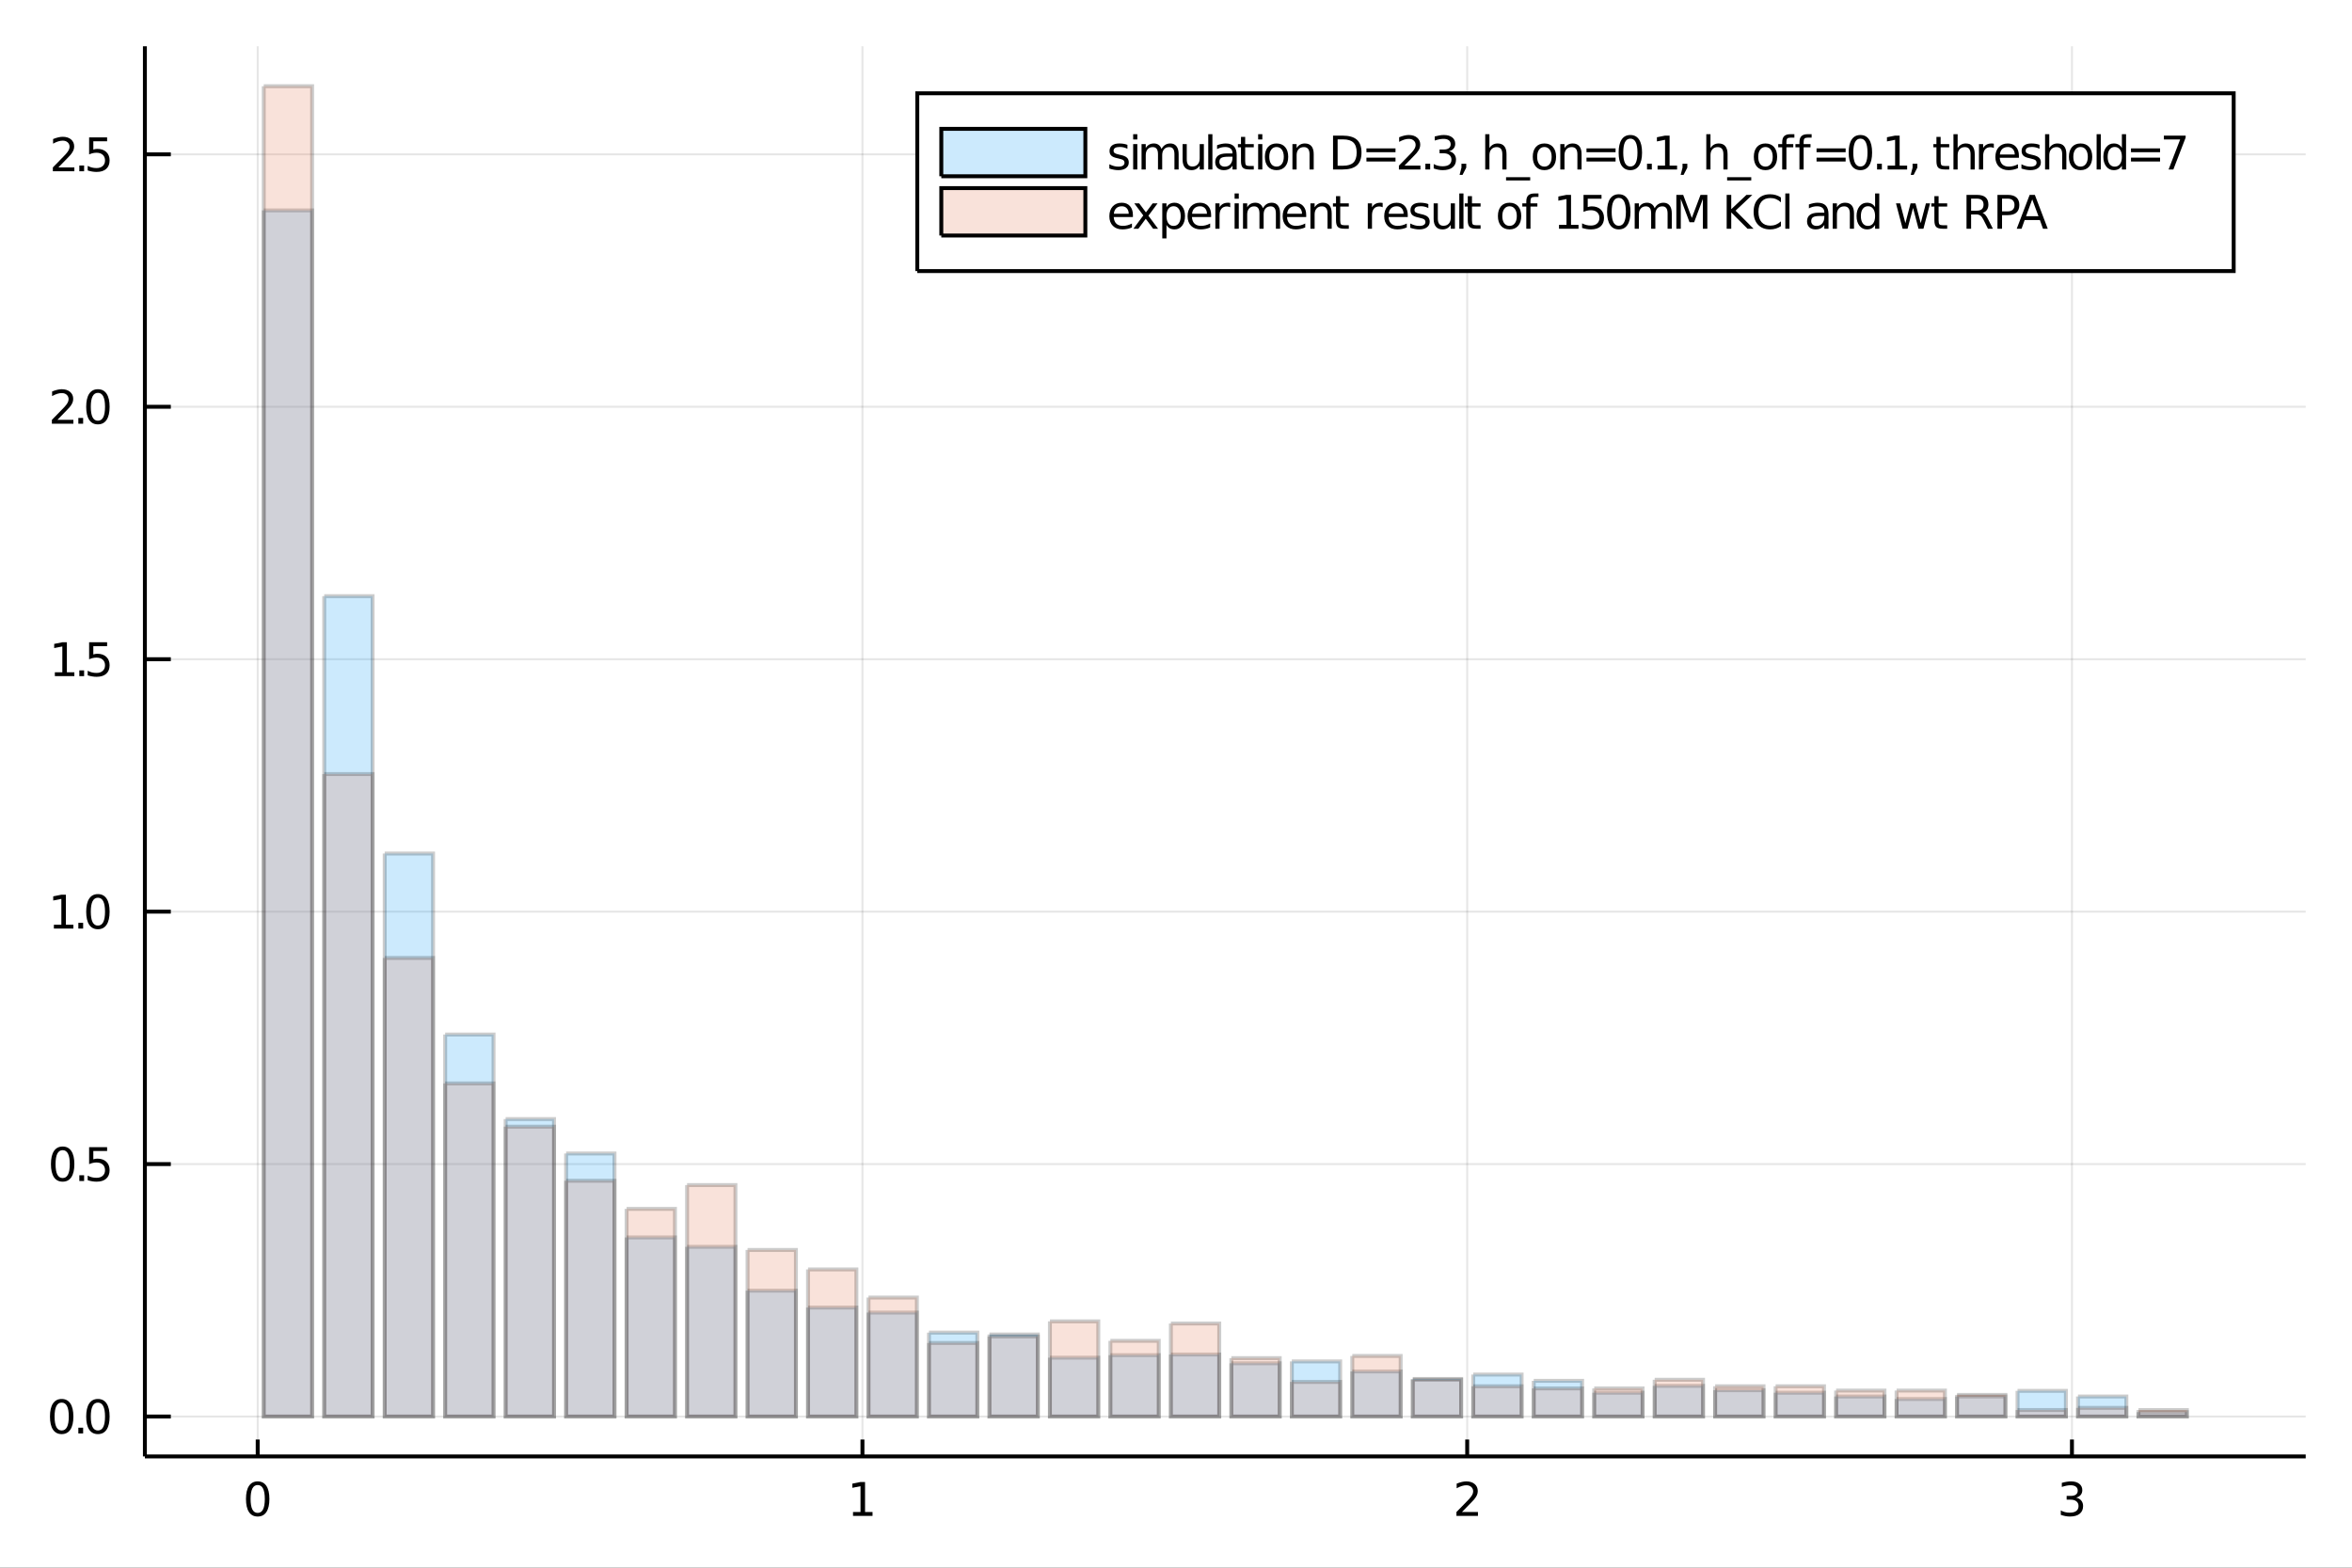 <?xml version="1.0" encoding="utf-8"?>
<svg xmlns="http://www.w3.org/2000/svg" xmlns:xlink="http://www.w3.org/1999/xlink" width="600" height="400" viewBox="0 0 2400 1600">
<rect x="0" y="0" width="2400" height="1600" fill="#333333" stroke="none"/>
<defs>
  <clipPath id="clip250">
    <rect x="0" y="0" width="2400" height="1600"/>
  </clipPath>
</defs>
<path clip-path="url(#clip250)" d="
M0 1600 L2400 1600 L2400 0 L0 0  Z
  " fill="#ffffff" fill-rule="evenodd" fill-opacity="1"/>
<defs>
  <clipPath id="clip251">
    <rect x="480" y="0" width="1681" height="1600"/>
  </clipPath>
</defs>
<path clip-path="url(#clip250)" d="
M147.848 1486.45 L2352.76 1486.45 L2352.76 47.244 L147.848 47.244  Z
  " fill="#ffffff" fill-rule="evenodd" fill-opacity="1"/>
<defs>
  <clipPath id="clip252">
    <rect x="147" y="47" width="2206" height="1440"/>
  </clipPath>
</defs>
<polyline clip-path="url(#clip252)" style="stroke:#000000; stroke-width:2; stroke-opacity:0.1; fill:none" points="
  262.951,1486.45 262.951,47.244 
  "/>
<polyline clip-path="url(#clip252)" style="stroke:#000000; stroke-width:2; stroke-opacity:0.1; fill:none" points="
  880.046,1486.45 880.046,47.244 
  "/>
<polyline clip-path="url(#clip252)" style="stroke:#000000; stroke-width:2; stroke-opacity:0.1; fill:none" points="
  1497.14,1486.45 1497.14,47.244 
  "/>
<polyline clip-path="url(#clip252)" style="stroke:#000000; stroke-width:2; stroke-opacity:0.1; fill:none" points="
  2114.23,1486.45 2114.23,47.244 
  "/>
<polyline clip-path="url(#clip250)" style="stroke:#000000; stroke-width:4; stroke-opacity:1; fill:none" points="
  147.848,1486.45 2352.76,1486.45 
  "/>
<polyline clip-path="url(#clip250)" style="stroke:#000000; stroke-width:4; stroke-opacity:1; fill:none" points="
  262.951,1486.45 262.951,1469.18 
  "/>
<polyline clip-path="url(#clip250)" style="stroke:#000000; stroke-width:4; stroke-opacity:1; fill:none" points="
  880.046,1486.45 880.046,1469.18 
  "/>
<polyline clip-path="url(#clip250)" style="stroke:#000000; stroke-width:4; stroke-opacity:1; fill:none" points="
  1497.14,1486.45 1497.14,1469.18 
  "/>
<polyline clip-path="url(#clip250)" style="stroke:#000000; stroke-width:4; stroke-opacity:1; fill:none" points="
  2114.23,1486.45 2114.23,1469.18 
  "/>
<path clip-path="url(#clip250)" d="M 0 0 M262.951 1515.64 Q259.34 1515.64 257.511 1519.2 Q255.706 1522.75 255.706 1529.87 Q255.706 1536.98 257.511 1540.55 Q259.34 1544.09 262.951 1544.09 Q266.585 1544.09 268.391 1540.55 Q270.22 1536.98 270.22 1529.87 Q270.22 1522.75 268.391 1519.2 Q266.585 1515.64 262.951 1515.64 M262.951 1511.93 Q268.761 1511.93 271.817 1516.54 Q274.896 1521.12 274.896 1529.87 Q274.896 1538.6 271.817 1543.21 Q268.761 1547.79 262.951 1547.79 Q257.141 1547.79 254.062 1543.21 Q251.007 1538.6 251.007 1529.87 Q251.007 1521.12 254.062 1516.54 Q257.141 1511.93 262.951 1511.93 Z" fill="#000000" fill-rule="evenodd" fill-opacity="1" /><path clip-path="url(#clip250)" d="M 0 0 M870.427 1543.18 L878.066 1543.18 L878.066 1516.82 L869.756 1518.49 L869.756 1514.23 L878.02 1512.56 L882.696 1512.56 L882.696 1543.18 L890.335 1543.18 L890.335 1547.12 L870.427 1547.12 L870.427 1543.18 Z" fill="#000000" fill-rule="evenodd" fill-opacity="1" /><path clip-path="url(#clip250)" d="M 0 0 M1491.79 1543.18 L1508.11 1543.18 L1508.11 1547.12 L1486.17 1547.12 L1486.17 1543.18 Q1488.83 1540.43 1493.41 1535.8 Q1498.02 1531.15 1499.2 1529.81 Q1501.45 1527.28 1502.32 1525.55 Q1503.23 1523.79 1503.23 1522.1 Q1503.23 1519.34 1501.28 1517.61 Q1499.36 1515.87 1496.26 1515.87 Q1494.06 1515.87 1491.61 1516.63 Q1489.18 1517.4 1486.4 1518.95 L1486.4 1514.23 Q1489.22 1513.09 1491.68 1512.51 Q1494.13 1511.93 1496.17 1511.93 Q1501.54 1511.93 1504.73 1514.62 Q1507.93 1517.31 1507.93 1521.8 Q1507.93 1523.93 1507.12 1525.85 Q1506.33 1527.74 1504.22 1530.34 Q1503.64 1531.01 1500.54 1534.23 Q1497.44 1537.42 1491.79 1543.18 Z" fill="#000000" fill-rule="evenodd" fill-opacity="1" /><path clip-path="url(#clip250)" d="M 0 0 M2118.48 1528.49 Q2121.84 1529.2 2123.71 1531.47 Q2125.61 1533.74 2125.61 1537.07 Q2125.61 1542.19 2122.09 1544.99 Q2118.57 1547.79 2112.09 1547.79 Q2109.92 1547.79 2107.6 1547.35 Q2105.31 1546.93 2102.86 1546.08 L2102.86 1541.56 Q2104.8 1542.7 2107.12 1543.28 Q2109.43 1543.86 2111.95 1543.86 Q2116.35 1543.86 2118.64 1542.12 Q2120.96 1540.38 2120.96 1537.07 Q2120.96 1534.02 2118.81 1532.31 Q2116.68 1530.57 2112.86 1530.57 L2108.83 1530.57 L2108.83 1526.73 L2113.04 1526.73 Q2116.49 1526.73 2118.32 1525.36 Q2120.15 1523.97 2120.15 1521.38 Q2120.15 1518.72 2118.25 1517.31 Q2116.38 1515.87 2112.86 1515.87 Q2110.94 1515.87 2108.74 1516.29 Q2106.54 1516.7 2103.9 1517.58 L2103.9 1513.42 Q2106.56 1512.68 2108.88 1512.31 Q2111.21 1511.93 2113.27 1511.93 Q2118.6 1511.93 2121.7 1514.37 Q2124.8 1516.77 2124.8 1520.89 Q2124.8 1523.76 2123.16 1525.75 Q2121.51 1527.72 2118.48 1528.49 Z" fill="#000000" fill-rule="evenodd" fill-opacity="1" /><polyline clip-path="url(#clip252)" style="stroke:#000000; stroke-width:2; stroke-opacity:0.1; fill:none" points="
  147.848,1445.72 2352.76,1445.72 
  "/>
<polyline clip-path="url(#clip252)" style="stroke:#000000; stroke-width:2; stroke-opacity:0.1; fill:none" points="
  147.848,1188.08 2352.76,1188.08 
  "/>
<polyline clip-path="url(#clip252)" style="stroke:#000000; stroke-width:2; stroke-opacity:0.1; fill:none" points="
  147.848,930.437 2352.76,930.437 
  "/>
<polyline clip-path="url(#clip252)" style="stroke:#000000; stroke-width:2; stroke-opacity:0.1; fill:none" points="
  147.848,672.798 2352.76,672.798 
  "/>
<polyline clip-path="url(#clip252)" style="stroke:#000000; stroke-width:2; stroke-opacity:0.1; fill:none" points="
  147.848,415.158 2352.76,415.158 
  "/>
<polyline clip-path="url(#clip252)" style="stroke:#000000; stroke-width:2; stroke-opacity:0.1; fill:none" points="
  147.848,157.519 2352.76,157.519 
  "/>
<polyline clip-path="url(#clip250)" style="stroke:#000000; stroke-width:4; stroke-opacity:1; fill:none" points="
  147.848,1486.45 147.848,47.244 
  "/>
<polyline clip-path="url(#clip250)" style="stroke:#000000; stroke-width:4; stroke-opacity:1; fill:none" points="
  147.848,1445.72 174.307,1445.72 
  "/>
<polyline clip-path="url(#clip250)" style="stroke:#000000; stroke-width:4; stroke-opacity:1; fill:none" points="
  147.848,1188.08 174.307,1188.08 
  "/>
<polyline clip-path="url(#clip250)" style="stroke:#000000; stroke-width:4; stroke-opacity:1; fill:none" points="
  147.848,930.437 174.307,930.437 
  "/>
<polyline clip-path="url(#clip250)" style="stroke:#000000; stroke-width:4; stroke-opacity:1; fill:none" points="
  147.848,672.798 174.307,672.798 
  "/>
<polyline clip-path="url(#clip250)" style="stroke:#000000; stroke-width:4; stroke-opacity:1; fill:none" points="
  147.848,415.158 174.307,415.158 
  "/>
<polyline clip-path="url(#clip250)" style="stroke:#000000; stroke-width:4; stroke-opacity:1; fill:none" points="
  147.848,157.519 174.307,157.519 
  "/>
<path clip-path="url(#clip250)" d="M 0 0 M62.937 1431.51 Q59.325 1431.51 57.497 1435.08 Q55.691 1438.62 55.691 1445.75 Q55.691 1452.86 57.497 1456.42 Q59.325 1459.96 62.937 1459.96 Q66.571 1459.96 68.376 1456.42 Q70.205 1452.86 70.205 1445.75 Q70.205 1438.62 68.376 1435.08 Q66.571 1431.51 62.937 1431.51 M62.937 1427.81 Q68.747 1427.81 71.802 1432.42 Q74.881 1437 74.881 1445.75 Q74.881 1454.48 71.802 1459.08 Q68.747 1463.67 62.937 1463.67 Q57.126 1463.67 54.048 1459.08 Q50.992 1454.48 50.992 1445.75 Q50.992 1437 54.048 1432.42 Q57.126 1427.81 62.937 1427.81 Z" fill="#000000" fill-rule="evenodd" fill-opacity="1" /><path clip-path="url(#clip250)" d="M 0 0 M79.95 1457.12 L84.835 1457.12 L84.835 1463 L79.95 1463 L79.95 1457.12 Z" fill="#000000" fill-rule="evenodd" fill-opacity="1" /><path clip-path="url(#clip250)" d="M 0 0 M99.904 1431.51 Q96.293 1431.51 94.464 1435.08 Q92.659 1438.62 92.659 1445.75 Q92.659 1452.86 94.464 1456.42 Q96.293 1459.96 99.904 1459.96 Q103.538 1459.96 105.344 1456.42 Q107.172 1452.86 107.172 1445.75 Q107.172 1438.62 105.344 1435.08 Q103.538 1431.51 99.904 1431.51 M99.904 1427.81 Q105.714 1427.81 108.77 1432.42 Q111.848 1437 111.848 1445.75 Q111.848 1454.48 108.77 1459.08 Q105.714 1463.67 99.904 1463.67 Q94.094 1463.67 91.015 1459.08 Q87.96 1454.48 87.96 1445.75 Q87.96 1437 91.015 1432.42 Q94.094 1427.81 99.904 1427.81 Z" fill="#000000" fill-rule="evenodd" fill-opacity="1" /><path clip-path="url(#clip250)" d="M 0 0 M63.932 1173.88 Q60.321 1173.88 58.492 1177.44 Q56.687 1180.98 56.687 1188.11 Q56.687 1195.22 58.492 1198.78 Q60.321 1202.32 63.932 1202.32 Q67.566 1202.32 69.372 1198.78 Q71.2 1195.22 71.2 1188.11 Q71.2 1180.98 69.372 1177.44 Q67.566 1173.88 63.932 1173.88 M63.932 1170.17 Q69.742 1170.17 72.798 1174.78 Q75.876 1179.36 75.876 1188.11 Q75.876 1196.84 72.798 1201.44 Q69.742 1206.03 63.932 1206.03 Q58.122 1206.03 55.043 1201.44 Q51.987 1196.84 51.987 1188.11 Q51.987 1179.36 55.043 1174.78 Q58.122 1170.17 63.932 1170.17 Z" fill="#000000" fill-rule="evenodd" fill-opacity="1" /><path clip-path="url(#clip250)" d="M 0 0 M80.946 1199.48 L85.83 1199.48 L85.83 1205.36 L80.946 1205.36 L80.946 1199.48 Z" fill="#000000" fill-rule="evenodd" fill-opacity="1" /><path clip-path="url(#clip250)" d="M 0 0 M90.946 1170.8 L109.302 1170.8 L109.302 1174.73 L95.228 1174.73 L95.228 1183.2 Q96.246 1182.86 97.265 1182.69 Q98.284 1182.51 99.302 1182.51 Q105.089 1182.51 108.469 1185.68 Q111.848 1188.85 111.848 1194.27 Q111.848 1199.85 108.376 1202.95 Q104.904 1206.03 98.585 1206.03 Q96.409 1206.03 94.14 1205.66 Q91.895 1205.29 89.487 1204.55 L89.487 1199.85 Q91.571 1200.98 93.793 1201.54 Q96.015 1202.09 98.492 1202.09 Q102.496 1202.09 104.834 1199.99 Q107.172 1197.88 107.172 1194.27 Q107.172 1190.66 104.834 1188.55 Q102.496 1186.44 98.492 1186.44 Q96.617 1186.44 94.742 1186.86 Q92.89 1187.28 90.946 1188.16 L90.946 1170.8 Z" fill="#000000" fill-rule="evenodd" fill-opacity="1" /><path clip-path="url(#clip250)" d="M 0 0 M54.974 943.782 L62.612 943.782 L62.612 917.416 L54.302 919.083 L54.302 914.824 L62.566 913.157 L67.242 913.157 L67.242 943.782 L74.881 943.782 L74.881 947.717 L54.974 947.717 L54.974 943.782 Z" fill="#000000" fill-rule="evenodd" fill-opacity="1" /><path clip-path="url(#clip250)" d="M 0 0 M79.95 941.837 L84.835 941.837 L84.835 947.717 L79.95 947.717 L79.95 941.837 Z" fill="#000000" fill-rule="evenodd" fill-opacity="1" /><path clip-path="url(#clip250)" d="M 0 0 M99.904 916.236 Q96.293 916.236 94.464 919.801 Q92.659 923.342 92.659 930.472 Q92.659 937.578 94.464 941.143 Q96.293 944.685 99.904 944.685 Q103.538 944.685 105.344 941.143 Q107.172 937.578 107.172 930.472 Q107.172 923.342 105.344 919.801 Q103.538 916.236 99.904 916.236 M99.904 912.532 Q105.714 912.532 108.77 917.138 Q111.848 921.722 111.848 930.472 Q111.848 939.199 108.77 943.805 Q105.714 948.388 99.904 948.388 Q94.094 948.388 91.015 943.805 Q87.96 939.199 87.96 930.472 Q87.96 921.722 91.015 917.138 Q94.094 912.532 99.904 912.532 Z" fill="#000000" fill-rule="evenodd" fill-opacity="1" /><path clip-path="url(#clip250)" d="M 0 0 M55.969 686.143 L63.608 686.143 L63.608 659.777 L55.298 661.444 L55.298 657.184 L63.562 655.518 L68.237 655.518 L68.237 686.143 L75.876 686.143 L75.876 690.078 L55.969 690.078 L55.969 686.143 Z" fill="#000000" fill-rule="evenodd" fill-opacity="1" /><path clip-path="url(#clip250)" d="M 0 0 M80.946 684.198 L85.83 684.198 L85.83 690.078 L80.946 690.078 L80.946 684.198 Z" fill="#000000" fill-rule="evenodd" fill-opacity="1" /><path clip-path="url(#clip250)" d="M 0 0 M90.946 655.518 L109.302 655.518 L109.302 659.453 L95.228 659.453 L95.228 667.925 Q96.246 667.578 97.265 667.416 Q98.284 667.231 99.302 667.231 Q105.089 667.231 108.469 670.402 Q111.848 673.573 111.848 678.99 Q111.848 684.568 108.376 687.67 Q104.904 690.749 98.585 690.749 Q96.409 690.749 94.14 690.379 Q91.895 690.008 89.487 689.268 L89.487 684.568 Q91.571 685.703 93.793 686.258 Q96.015 686.814 98.492 686.814 Q102.496 686.814 104.834 684.707 Q107.172 682.601 107.172 678.99 Q107.172 675.379 104.834 673.272 Q102.496 671.166 98.492 671.166 Q96.617 671.166 94.742 671.582 Q92.89 671.999 90.946 672.879 L90.946 655.518 Z" fill="#000000" fill-rule="evenodd" fill-opacity="1" /><path clip-path="url(#clip250)" d="M 0 0 M58.562 428.503 L74.881 428.503 L74.881 432.438 L52.937 432.438 L52.937 428.503 Q55.599 425.749 60.182 421.119 Q64.788 416.466 65.969 415.124 Q68.214 412.601 69.094 410.864 Q69.997 409.105 69.997 407.415 Q69.997 404.661 68.052 402.925 Q66.131 401.189 63.029 401.189 Q60.83 401.189 58.376 401.952 Q55.946 402.716 53.168 404.267 L53.168 399.545 Q55.992 398.411 58.446 397.832 Q60.9 397.253 62.937 397.253 Q68.307 397.253 71.501 399.939 Q74.696 402.624 74.696 407.114 Q74.696 409.244 73.885 411.165 Q73.099 413.063 70.992 415.656 Q70.413 416.327 67.311 419.545 Q64.21 422.739 58.562 428.503 Z" fill="#000000" fill-rule="evenodd" fill-opacity="1" /><path clip-path="url(#clip250)" d="M 0 0 M79.95 426.559 L84.835 426.559 L84.835 432.438 L79.95 432.438 L79.95 426.559 Z" fill="#000000" fill-rule="evenodd" fill-opacity="1" /><path clip-path="url(#clip250)" d="M 0 0 M99.904 400.957 Q96.293 400.957 94.464 404.522 Q92.659 408.063 92.659 415.193 Q92.659 422.3 94.464 425.864 Q96.293 429.406 99.904 429.406 Q103.538 429.406 105.344 425.864 Q107.172 422.3 107.172 415.193 Q107.172 408.063 105.344 404.522 Q103.538 400.957 99.904 400.957 M99.904 397.253 Q105.714 397.253 108.77 401.86 Q111.848 406.443 111.848 415.193 Q111.848 423.92 108.77 428.526 Q105.714 433.11 99.904 433.11 Q94.094 433.11 91.015 428.526 Q87.96 423.92 87.96 415.193 Q87.96 406.443 91.015 401.86 Q94.094 397.253 99.904 397.253 Z" fill="#000000" fill-rule="evenodd" fill-opacity="1" /><path clip-path="url(#clip250)" d="M 0 0 M59.557 170.864 L75.876 170.864 L75.876 174.799 L53.932 174.799 L53.932 170.864 Q56.594 168.109 61.177 163.48 Q65.784 158.827 66.964 157.484 Q69.21 154.961 70.089 153.225 Q70.992 151.466 70.992 149.776 Q70.992 147.021 69.048 145.285 Q67.126 143.549 64.025 143.549 Q61.825 143.549 59.372 144.313 Q56.941 145.077 54.163 146.628 L54.163 141.906 Q56.987 140.771 59.441 140.193 Q61.895 139.614 63.932 139.614 Q69.302 139.614 72.497 142.299 Q75.691 144.984 75.691 149.475 Q75.691 151.605 74.881 153.526 Q74.094 155.424 71.987 158.017 Q71.409 158.688 68.307 161.906 Q65.205 165.1 59.557 170.864 Z" fill="#000000" fill-rule="evenodd" fill-opacity="1" /><path clip-path="url(#clip250)" d="M 0 0 M80.946 168.919 L85.83 168.919 L85.83 174.799 L80.946 174.799 L80.946 168.919 Z" fill="#000000" fill-rule="evenodd" fill-opacity="1" /><path clip-path="url(#clip250)" d="M 0 0 M90.946 140.239 L109.302 140.239 L109.302 144.174 L95.228 144.174 L95.228 152.646 Q96.246 152.299 97.265 152.137 Q98.284 151.952 99.302 151.952 Q105.089 151.952 108.469 155.123 Q111.848 158.294 111.848 163.711 Q111.848 169.29 108.376 172.392 Q104.904 175.47 98.585 175.47 Q96.409 175.47 94.14 175.1 Q91.895 174.73 89.487 173.989 L89.487 169.29 Q91.571 170.424 93.793 170.98 Q96.015 171.535 98.492 171.535 Q102.496 171.535 104.834 169.429 Q107.172 167.322 107.172 163.711 Q107.172 160.1 104.834 157.994 Q102.496 155.887 98.492 155.887 Q96.617 155.887 94.742 156.304 Q92.89 156.72 90.946 157.6 L90.946 140.239 Z" fill="#000000" fill-rule="evenodd" fill-opacity="1" /><path clip-path="url(#clip252)" d="
M269.122 214.723 L269.122 1445.72 L318.49 1445.72 L318.49 214.723 L269.122 214.723 L269.122 214.723  Z
  " fill="#009af9" fill-rule="evenodd" fill-opacity="0.2"/>
<polyline clip-path="url(#clip252)" style="stroke:#000000; stroke-width:4; stroke-opacity:0.2; fill:none" points="
  269.122,214.723 269.122,1445.72 318.49,1445.72 318.49,214.723 269.122,214.723 
  "/>
<path clip-path="url(#clip252)" d="
M330.832 608.436 L330.832 1445.72 L380.199 1445.72 L380.199 608.436 L330.832 608.436 L330.832 608.436  Z
  " fill="#009af9" fill-rule="evenodd" fill-opacity="0.2"/>
<polyline clip-path="url(#clip252)" style="stroke:#000000; stroke-width:4; stroke-opacity:0.2; fill:none" points="
  330.832,608.436 330.832,1445.72 380.199,1445.72 380.199,608.436 330.832,608.436 
  "/>
<path clip-path="url(#clip252)" d="
M392.541 871.124 L392.541 1445.72 L441.909 1445.72 L441.909 871.124 L392.541 871.124 L392.541 871.124  Z
  " fill="#009af9" fill-rule="evenodd" fill-opacity="0.2"/>
<polyline clip-path="url(#clip252)" style="stroke:#000000; stroke-width:4; stroke-opacity:0.2; fill:none" points="
  392.541,871.124 392.541,1445.72 441.909,1445.72 441.909,871.124 392.541,871.124 
  "/>
<path clip-path="url(#clip252)" d="
M454.25 1055.84 L454.25 1445.72 L503.618 1445.72 L503.618 1055.84 L454.25 1055.84 L454.25 1055.84  Z
  " fill="#009af9" fill-rule="evenodd" fill-opacity="0.2"/>
<polyline clip-path="url(#clip252)" style="stroke:#000000; stroke-width:4; stroke-opacity:0.2; fill:none" points="
  454.25,1055.84 454.25,1445.72 503.618,1445.72 503.618,1055.84 454.25,1055.84 
  "/>
<path clip-path="url(#clip252)" d="
M515.96 1142.12 L515.96 1445.72 L565.327 1445.72 L565.327 1142.12 L515.96 1142.12 L515.96 1142.12  Z
  " fill="#009af9" fill-rule="evenodd" fill-opacity="0.2"/>
<polyline clip-path="url(#clip252)" style="stroke:#000000; stroke-width:4; stroke-opacity:0.2; fill:none" points="
  515.96,1142.12 515.96,1445.72 565.327,1445.72 565.327,1142.12 515.96,1142.12 
  "/>
<path clip-path="url(#clip252)" d="
M577.669 1177.27 L577.669 1445.72 L627.037 1445.72 L627.037 1177.27 L577.669 1177.27 L577.669 1177.27  Z
  " fill="#009af9" fill-rule="evenodd" fill-opacity="0.2"/>
<polyline clip-path="url(#clip252)" style="stroke:#000000; stroke-width:4; stroke-opacity:0.2; fill:none" points="
  577.669,1177.27 577.669,1445.72 627.037,1445.72 627.037,1177.27 577.669,1177.27 
  "/>
<path clip-path="url(#clip252)" d="
M639.379 1262.92 L639.379 1445.72 L688.746 1445.72 L688.746 1262.92 L639.379 1262.92 L639.379 1262.92  Z
  " fill="#009af9" fill-rule="evenodd" fill-opacity="0.2"/>
<polyline clip-path="url(#clip252)" style="stroke:#000000; stroke-width:4; stroke-opacity:0.2; fill:none" points="
  639.379,1262.92 639.379,1445.72 688.746,1445.72 688.746,1262.92 639.379,1262.92 
  "/>
<path clip-path="url(#clip252)" d="
M701.088 1272.51 L701.088 1445.72 L750.456 1445.72 L750.456 1272.51 L701.088 1272.51 L701.088 1272.51  Z
  " fill="#009af9" fill-rule="evenodd" fill-opacity="0.2"/>
<polyline clip-path="url(#clip252)" style="stroke:#000000; stroke-width:4; stroke-opacity:0.2; fill:none" points="
  701.088,1272.51 701.088,1445.72 750.456,1445.72 750.456,1272.51 701.088,1272.51 
  "/>
<path clip-path="url(#clip252)" d="
M762.798 1317.25 L762.798 1445.72 L812.165 1445.72 L812.165 1317.25 L762.798 1317.25 L762.798 1317.25  Z
  " fill="#009af9" fill-rule="evenodd" fill-opacity="0.2"/>
<polyline clip-path="url(#clip252)" style="stroke:#000000; stroke-width:4; stroke-opacity:0.2; fill:none" points="
  762.798,1317.25 762.798,1445.72 812.165,1445.72 812.165,1317.25 762.798,1317.25 
  "/>
<path clip-path="url(#clip252)" d="
M824.507 1334.5 L824.507 1445.72 L873.875 1445.72 L873.875 1334.5 L824.507 1334.5 L824.507 1334.5  Z
  " fill="#009af9" fill-rule="evenodd" fill-opacity="0.2"/>
<polyline clip-path="url(#clip252)" style="stroke:#000000; stroke-width:4; stroke-opacity:0.2; fill:none" points="
  824.507,1334.5 824.507,1445.72 873.875,1445.72 873.875,1334.5 824.507,1334.5 
  "/>
<path clip-path="url(#clip252)" d="
M886.216 1339.62 L886.216 1445.72 L935.584 1445.72 L935.584 1339.62 L886.216 1339.62 L886.216 1339.62  Z
  " fill="#009af9" fill-rule="evenodd" fill-opacity="0.2"/>
<polyline clip-path="url(#clip252)" style="stroke:#000000; stroke-width:4; stroke-opacity:0.2; fill:none" points="
  886.216,1339.62 886.216,1445.72 935.584,1445.72 935.584,1339.62 886.216,1339.62 
  "/>
<path clip-path="url(#clip252)" d="
M947.926 1360.07 L947.926 1445.72 L997.293 1445.72 L997.293 1360.07 L947.926 1360.07 L947.926 1360.07  Z
  " fill="#009af9" fill-rule="evenodd" fill-opacity="0.2"/>
<polyline clip-path="url(#clip252)" style="stroke:#000000; stroke-width:4; stroke-opacity:0.2; fill:none" points="
  947.926,1360.07 947.926,1445.72 997.293,1445.72 997.293,1360.07 947.926,1360.07 
  "/>
<path clip-path="url(#clip252)" d="
M1009.64 1361.99 L1009.64 1445.72 L1059 1445.72 L1059 1361.99 L1009.64 1361.99 L1009.64 1361.99  Z
  " fill="#009af9" fill-rule="evenodd" fill-opacity="0.2"/>
<polyline clip-path="url(#clip252)" style="stroke:#000000; stroke-width:4; stroke-opacity:0.2; fill:none" points="
  1009.64,1361.99 1009.64,1445.72 1059,1445.72 1059,1361.99 1009.64,1361.99 
  "/>
<path clip-path="url(#clip252)" d="
M1071.34 1385.64 L1071.34 1445.72 L1120.71 1445.72 L1120.71 1385.64 L1071.34 1385.64 L1071.34 1385.64  Z
  " fill="#009af9" fill-rule="evenodd" fill-opacity="0.2"/>
<polyline clip-path="url(#clip252)" style="stroke:#000000; stroke-width:4; stroke-opacity:0.2; fill:none" points="
  1071.34,1385.64 1071.34,1445.72 1120.71,1445.72 1120.71,1385.64 1071.34,1385.64 
  "/>
<path clip-path="url(#clip252)" d="
M1133.05 1383.08 L1133.05 1445.72 L1182.42 1445.72 L1182.42 1383.08 L1133.05 1383.08 L1133.05 1383.08  Z
  " fill="#009af9" fill-rule="evenodd" fill-opacity="0.2"/>
<polyline clip-path="url(#clip252)" style="stroke:#000000; stroke-width:4; stroke-opacity:0.2; fill:none" points="
  1133.05,1383.08 1133.05,1445.72 1182.42,1445.72 1182.42,1383.08 1133.05,1383.08 
  "/>
<path clip-path="url(#clip252)" d="
M1194.76 1382.44 L1194.76 1445.72 L1244.13 1445.72 L1244.13 1382.44 L1194.76 1382.44 L1194.76 1382.44  Z
  " fill="#009af9" fill-rule="evenodd" fill-opacity="0.2"/>
<polyline clip-path="url(#clip252)" style="stroke:#000000; stroke-width:4; stroke-opacity:0.2; fill:none" points="
  1194.76,1382.44 1194.76,1445.72 1244.13,1445.72 1244.13,1382.44 1194.76,1382.44 
  "/>
<path clip-path="url(#clip252)" d="
M1256.47 1391.39 L1256.47 1445.72 L1305.84 1445.72 L1305.84 1391.39 L1256.47 1391.39 L1256.47 1391.39  Z
  " fill="#009af9" fill-rule="evenodd" fill-opacity="0.2"/>
<polyline clip-path="url(#clip252)" style="stroke:#000000; stroke-width:4; stroke-opacity:0.2; fill:none" points="
  1256.47,1391.39 1256.47,1445.72 1305.84,1445.72 1305.84,1391.39 1256.47,1391.39 
  "/>
<path clip-path="url(#clip252)" d="
M1318.18 1389.47 L1318.18 1445.72 L1367.55 1445.72 L1367.55 1389.47 L1318.18 1389.47 L1318.18 1389.47  Z
  " fill="#009af9" fill-rule="evenodd" fill-opacity="0.2"/>
<polyline clip-path="url(#clip252)" style="stroke:#000000; stroke-width:4; stroke-opacity:0.2; fill:none" points="
  1318.18,1389.47 1318.18,1445.72 1367.55,1445.72 1367.55,1389.47 1318.18,1389.47 
  "/>
<path clip-path="url(#clip252)" d="
M1379.89 1399.7 L1379.89 1445.72 L1429.26 1445.72 L1429.26 1399.7 L1379.89 1399.7 L1379.89 1399.7  Z
  " fill="#009af9" fill-rule="evenodd" fill-opacity="0.2"/>
<polyline clip-path="url(#clip252)" style="stroke:#000000; stroke-width:4; stroke-opacity:0.2; fill:none" points="
  1379.89,1399.7 1379.89,1445.72 1429.26,1445.72 1429.26,1399.7 1379.89,1399.7 
  "/>
<path clip-path="url(#clip252)" d="
M1441.6 1407.37 L1441.6 1445.72 L1490.97 1445.72 L1490.97 1407.37 L1441.6 1407.37 L1441.6 1407.37  Z
  " fill="#009af9" fill-rule="evenodd" fill-opacity="0.2"/>
<polyline clip-path="url(#clip252)" style="stroke:#000000; stroke-width:4; stroke-opacity:0.2; fill:none" points="
  1441.6,1407.37 1441.6,1445.72 1490.97,1445.72 1490.97,1407.37 1441.6,1407.37 
  "/>
<path clip-path="url(#clip252)" d="
M1503.31 1402.89 L1503.31 1445.72 L1552.68 1445.72 L1552.68 1402.89 L1503.31 1402.89 L1503.31 1402.89  Z
  " fill="#009af9" fill-rule="evenodd" fill-opacity="0.2"/>
<polyline clip-path="url(#clip252)" style="stroke:#000000; stroke-width:4; stroke-opacity:0.2; fill:none" points="
  1503.31,1402.89 1503.31,1445.72 1552.68,1445.72 1552.68,1402.89 1503.31,1402.89 
  "/>
<path clip-path="url(#clip252)" d="
M1565.02 1409.28 L1565.02 1445.72 L1614.39 1445.72 L1614.39 1409.28 L1565.02 1409.28 L1565.02 1409.28  Z
  " fill="#009af9" fill-rule="evenodd" fill-opacity="0.2"/>
<polyline clip-path="url(#clip252)" style="stroke:#000000; stroke-width:4; stroke-opacity:0.2; fill:none" points="
  1565.02,1409.28 1565.02,1445.72 1614.39,1445.72 1614.39,1409.28 1565.02,1409.28 
  "/>
<path clip-path="url(#clip252)" d="
M1626.73 1421.43 L1626.73 1445.72 L1676.1 1445.72 L1676.1 1421.43 L1626.73 1421.43 L1626.73 1421.43  Z
  " fill="#009af9" fill-rule="evenodd" fill-opacity="0.2"/>
<polyline clip-path="url(#clip252)" style="stroke:#000000; stroke-width:4; stroke-opacity:0.2; fill:none" points="
  1626.73,1421.43 1626.73,1445.72 1676.1,1445.72 1676.1,1421.43 1626.73,1421.43 
  "/>
<path clip-path="url(#clip252)" d="
M1688.44 1414.4 L1688.44 1445.72 L1737.81 1445.72 L1737.81 1414.4 L1688.44 1414.4 L1688.44 1414.4  Z
  " fill="#009af9" fill-rule="evenodd" fill-opacity="0.2"/>
<polyline clip-path="url(#clip252)" style="stroke:#000000; stroke-width:4; stroke-opacity:0.2; fill:none" points="
  1688.44,1414.4 1688.44,1445.72 1737.81,1445.72 1737.81,1414.4 1688.44,1414.4 
  "/>
<path clip-path="url(#clip252)" d="
M1750.15 1418.87 L1750.15 1445.72 L1799.52 1445.72 L1799.52 1418.87 L1750.15 1418.87 L1750.15 1418.87  Z
  " fill="#009af9" fill-rule="evenodd" fill-opacity="0.2"/>
<polyline clip-path="url(#clip252)" style="stroke:#000000; stroke-width:4; stroke-opacity:0.2; fill:none" points="
  1750.15,1418.87 1750.15,1445.72 1799.52,1445.72 1799.52,1418.87 1750.15,1418.87 
  "/>
<path clip-path="url(#clip252)" d="
M1811.86 1421.43 L1811.86 1445.72 L1861.23 1445.72 L1861.23 1421.43 L1811.86 1421.43 L1811.86 1421.43  Z
  " fill="#009af9" fill-rule="evenodd" fill-opacity="0.2"/>
<polyline clip-path="url(#clip252)" style="stroke:#000000; stroke-width:4; stroke-opacity:0.2; fill:none" points="
  1811.86,1421.43 1811.86,1445.72 1861.23,1445.72 1861.23,1421.43 1811.86,1421.43 
  "/>
<path clip-path="url(#clip252)" d="
M1873.57 1425.26 L1873.57 1445.72 L1922.93 1445.72 L1922.93 1425.26 L1873.57 1425.26 L1873.57 1425.26  Z
  " fill="#009af9" fill-rule="evenodd" fill-opacity="0.2"/>
<polyline clip-path="url(#clip252)" style="stroke:#000000; stroke-width:4; stroke-opacity:0.2; fill:none" points="
  1873.57,1425.26 1873.57,1445.72 1922.93,1445.72 1922.93,1425.26 1873.57,1425.26 
  "/>
<path clip-path="url(#clip252)" d="
M1935.28 1427.82 L1935.28 1445.72 L1984.64 1445.72 L1984.64 1427.82 L1935.28 1427.82 L1935.28 1427.82  Z
  " fill="#009af9" fill-rule="evenodd" fill-opacity="0.2"/>
<polyline clip-path="url(#clip252)" style="stroke:#000000; stroke-width:4; stroke-opacity:0.2; fill:none" points="
  1935.28,1427.82 1935.28,1445.72 1984.64,1445.72 1984.64,1427.82 1935.28,1427.82 
  "/>
<path clip-path="url(#clip252)" d="
M1996.99 1425.26 L1996.99 1445.72 L2046.35 1445.72 L2046.35 1425.26 L1996.99 1425.26 L1996.99 1425.26  Z
  " fill="#009af9" fill-rule="evenodd" fill-opacity="0.2"/>
<polyline clip-path="url(#clip252)" style="stroke:#000000; stroke-width:4; stroke-opacity:0.2; fill:none" points="
  1996.99,1425.26 1996.99,1445.72 2046.35,1445.72 2046.35,1425.26 1996.99,1425.26 
  "/>
<path clip-path="url(#clip252)" d="
M2058.7 1419.51 L2058.7 1445.72 L2108.06 1445.72 L2108.06 1419.51 L2058.7 1419.51 L2058.7 1419.51  Z
  " fill="#009af9" fill-rule="evenodd" fill-opacity="0.2"/>
<polyline clip-path="url(#clip252)" style="stroke:#000000; stroke-width:4; stroke-opacity:0.2; fill:none" points="
  2058.7,1419.51 2058.7,1445.72 2108.06,1445.72 2108.06,1419.51 2058.7,1419.51 
  "/>
<path clip-path="url(#clip252)" d="
M2120.41 1425.26 L2120.41 1445.72 L2169.77 1445.72 L2169.77 1425.26 L2120.41 1425.26 L2120.41 1425.26  Z
  " fill="#009af9" fill-rule="evenodd" fill-opacity="0.2"/>
<polyline clip-path="url(#clip252)" style="stroke:#000000; stroke-width:4; stroke-opacity:0.2; fill:none" points="
  2120.41,1425.26 2120.41,1445.72 2169.77,1445.72 2169.77,1425.26 2120.41,1425.26 
  "/>
<path clip-path="url(#clip252)" d="
M2182.11 1441.24 L2182.11 1445.72 L2231.48 1445.72 L2231.48 1441.24 L2182.11 1441.24 L2182.11 1441.24  Z
  " fill="#009af9" fill-rule="evenodd" fill-opacity="0.2"/>
<polyline clip-path="url(#clip252)" style="stroke:#000000; stroke-width:4; stroke-opacity:0.2; fill:none" points="
  2182.11,1441.24 2182.11,1445.72 2231.48,1445.72 2231.48,1441.24 2182.11,1441.24 
  "/>
<path clip-path="url(#clip252)" d="
M269.122 87.976 L269.122 1445.72 L318.49 1445.72 L318.49 87.976 L269.122 87.976 L269.122 87.976  Z
  " fill="#e26f46" fill-rule="evenodd" fill-opacity="0.2"/>
<polyline clip-path="url(#clip252)" style="stroke:#000000; stroke-width:4; stroke-opacity:0.2; fill:none" points="
  269.122,87.976 269.122,1445.72 318.49,1445.72 318.49,87.976 269.122,87.976 
  "/>
<path clip-path="url(#clip252)" d="
M330.832 790.027 L330.832 1445.72 L380.199 1445.72 L380.199 790.027 L330.832 790.027 L330.832 790.027  Z
  " fill="#e26f46" fill-rule="evenodd" fill-opacity="0.2"/>
<polyline clip-path="url(#clip252)" style="stroke:#000000; stroke-width:4; stroke-opacity:0.2; fill:none" points="
  330.832,790.027 330.832,1445.72 380.199,1445.72 380.199,790.027 330.832,790.027 
  "/>
<path clip-path="url(#clip252)" d="
M392.541 977.682 L392.541 1445.72 L441.909 1445.72 L441.909 977.682 L392.541 977.682 L392.541 977.682  Z
  " fill="#e26f46" fill-rule="evenodd" fill-opacity="0.2"/>
<polyline clip-path="url(#clip252)" style="stroke:#000000; stroke-width:4; stroke-opacity:0.2; fill:none" points="
  392.541,977.682 392.541,1445.72 441.909,1445.72 441.909,977.682 392.541,977.682 
  "/>
<path clip-path="url(#clip252)" d="
M454.25 1105.73 L454.25 1445.72 L503.618 1445.72 L503.618 1105.73 L454.25 1105.73 L454.25 1105.73  Z
  " fill="#e26f46" fill-rule="evenodd" fill-opacity="0.2"/>
<polyline clip-path="url(#clip252)" style="stroke:#000000; stroke-width:4; stroke-opacity:0.2; fill:none" points="
  454.25,1105.73 454.25,1445.72 503.618,1445.72 503.618,1105.73 454.25,1105.73 
  "/>
<path clip-path="url(#clip252)" d="
M515.96 1149.88 L515.96 1445.72 L565.327 1445.72 L565.327 1149.88 L515.96 1149.88 L515.96 1149.88  Z
  " fill="#e26f46" fill-rule="evenodd" fill-opacity="0.2"/>
<polyline clip-path="url(#clip252)" style="stroke:#000000; stroke-width:4; stroke-opacity:0.2; fill:none" points="
  515.96,1149.88 515.96,1445.72 565.327,1445.72 565.327,1149.88 515.96,1149.88 
  "/>
<path clip-path="url(#clip252)" d="
M577.669 1205.08 L577.669 1445.72 L627.037 1445.72 L627.037 1205.08 L577.669 1205.08 L577.669 1205.08  Z
  " fill="#e26f46" fill-rule="evenodd" fill-opacity="0.2"/>
<polyline clip-path="url(#clip252)" style="stroke:#000000; stroke-width:4; stroke-opacity:0.2; fill:none" points="
  577.669,1205.08 577.669,1445.72 627.037,1445.72 627.037,1205.08 577.669,1205.08 
  "/>
<path clip-path="url(#clip252)" d="
M639.379 1233.78 L639.379 1445.72 L688.746 1445.72 L688.746 1233.78 L639.379 1233.78 L639.379 1233.78  Z
  " fill="#e26f46" fill-rule="evenodd" fill-opacity="0.2"/>
<polyline clip-path="url(#clip252)" style="stroke:#000000; stroke-width:4; stroke-opacity:0.2; fill:none" points="
  639.379,1233.78 639.379,1445.72 688.746,1445.72 688.746,1233.78 639.379,1233.78 
  "/>
<path clip-path="url(#clip252)" d="
M701.088 1209.49 L701.088 1445.72 L750.456 1445.72 L750.456 1209.49 L701.088 1209.49 L701.088 1209.49  Z
  " fill="#e26f46" fill-rule="evenodd" fill-opacity="0.2"/>
<polyline clip-path="url(#clip252)" style="stroke:#000000; stroke-width:4; stroke-opacity:0.2; fill:none" points="
  701.088,1209.49 701.088,1445.72 750.456,1445.72 750.456,1209.49 701.088,1209.49 
  "/>
<path clip-path="url(#clip252)" d="
M762.798 1275.72 L762.798 1445.72 L812.165 1445.72 L812.165 1275.72 L762.798 1275.72 L762.798 1275.72  Z
  " fill="#e26f46" fill-rule="evenodd" fill-opacity="0.2"/>
<polyline clip-path="url(#clip252)" style="stroke:#000000; stroke-width:4; stroke-opacity:0.2; fill:none" points="
  762.798,1275.72 762.798,1445.72 812.165,1445.72 812.165,1275.72 762.798,1275.72 
  "/>
<path clip-path="url(#clip252)" d="
M824.507 1295.59 L824.507 1445.72 L873.875 1445.72 L873.875 1295.59 L824.507 1295.59 L824.507 1295.59  Z
  " fill="#e26f46" fill-rule="evenodd" fill-opacity="0.2"/>
<polyline clip-path="url(#clip252)" style="stroke:#000000; stroke-width:4; stroke-opacity:0.2; fill:none" points="
  824.507,1295.59 824.507,1445.72 873.875,1445.72 873.875,1295.59 824.507,1295.59 
  "/>
<path clip-path="url(#clip252)" d="
M886.216 1324.29 L886.216 1445.72 L935.584 1445.72 L935.584 1324.29 L886.216 1324.29 L886.216 1324.29  Z
  " fill="#e26f46" fill-rule="evenodd" fill-opacity="0.2"/>
<polyline clip-path="url(#clip252)" style="stroke:#000000; stroke-width:4; stroke-opacity:0.2; fill:none" points="
  886.216,1324.29 886.216,1445.72 935.584,1445.72 935.584,1324.29 886.216,1324.29 
  "/>
<path clip-path="url(#clip252)" d="
M947.926 1370.65 L947.926 1445.72 L997.293 1445.72 L997.293 1370.65 L947.926 1370.65 L947.926 1370.65  Z
  " fill="#e26f46" fill-rule="evenodd" fill-opacity="0.2"/>
<polyline clip-path="url(#clip252)" style="stroke:#000000; stroke-width:4; stroke-opacity:0.2; fill:none" points="
  947.926,1370.65 947.926,1445.72 997.293,1445.72 997.293,1370.65 947.926,1370.65 
  "/>
<path clip-path="url(#clip252)" d="
M1009.64 1364.03 L1009.64 1445.72 L1059 1445.72 L1059 1364.03 L1009.64 1364.03 L1009.64 1364.03  Z
  " fill="#e26f46" fill-rule="evenodd" fill-opacity="0.2"/>
<polyline clip-path="url(#clip252)" style="stroke:#000000; stroke-width:4; stroke-opacity:0.2; fill:none" points="
  1009.64,1364.03 1009.64,1445.72 1059,1445.72 1059,1364.03 1009.64,1364.03 
  "/>
<path clip-path="url(#clip252)" d="
M1071.34 1348.58 L1071.34 1445.72 L1120.71 1445.72 L1120.71 1348.58 L1071.34 1348.58 L1071.34 1348.58  Z
  " fill="#e26f46" fill-rule="evenodd" fill-opacity="0.2"/>
<polyline clip-path="url(#clip252)" style="stroke:#000000; stroke-width:4; stroke-opacity:0.2; fill:none" points="
  1071.34,1348.58 1071.34,1445.72 1120.71,1445.72 1120.71,1348.58 1071.34,1348.58 
  "/>
<path clip-path="url(#clip252)" d="
M1133.05 1368.45 L1133.05 1445.72 L1182.42 1445.72 L1182.42 1368.45 L1133.05 1368.45 L1133.05 1368.45  Z
  " fill="#e26f46" fill-rule="evenodd" fill-opacity="0.2"/>
<polyline clip-path="url(#clip252)" style="stroke:#000000; stroke-width:4; stroke-opacity:0.2; fill:none" points="
  1133.05,1368.45 1133.05,1445.72 1182.42,1445.72 1182.42,1368.45 1133.05,1368.45 
  "/>
<path clip-path="url(#clip252)" d="
M1194.76 1350.78 L1194.76 1445.72 L1244.13 1445.72 L1244.13 1350.78 L1194.76 1350.78 L1194.76 1350.78  Z
  " fill="#e26f46" fill-rule="evenodd" fill-opacity="0.2"/>
<polyline clip-path="url(#clip252)" style="stroke:#000000; stroke-width:4; stroke-opacity:0.2; fill:none" points="
  1194.76,1350.78 1194.76,1445.72 1244.13,1445.72 1244.13,1350.78 1194.76,1350.78 
  "/>
<path clip-path="url(#clip252)" d="
M1256.47 1386.11 L1256.47 1445.72 L1305.84 1445.72 L1305.84 1386.11 L1256.47 1386.11 L1256.47 1386.11  Z
  " fill="#e26f46" fill-rule="evenodd" fill-opacity="0.2"/>
<polyline clip-path="url(#clip252)" style="stroke:#000000; stroke-width:4; stroke-opacity:0.2; fill:none" points="
  1256.47,1386.11 1256.47,1445.72 1305.84,1445.72 1305.84,1386.11 1256.47,1386.11 
  "/>
<path clip-path="url(#clip252)" d="
M1318.18 1410.39 L1318.18 1445.72 L1367.55 1445.72 L1367.55 1410.39 L1318.18 1410.39 L1318.18 1410.39  Z
  " fill="#e26f46" fill-rule="evenodd" fill-opacity="0.2"/>
<polyline clip-path="url(#clip252)" style="stroke:#000000; stroke-width:4; stroke-opacity:0.2; fill:none" points="
  1318.18,1410.39 1318.18,1445.72 1367.55,1445.72 1367.55,1410.39 1318.18,1410.39 
  "/>
<path clip-path="url(#clip252)" d="
M1379.89 1383.9 L1379.89 1445.72 L1429.26 1445.72 L1429.26 1383.9 L1379.89 1383.9 L1379.89 1383.9  Z
  " fill="#e26f46" fill-rule="evenodd" fill-opacity="0.2"/>
<polyline clip-path="url(#clip252)" style="stroke:#000000; stroke-width:4; stroke-opacity:0.2; fill:none" points="
  1379.89,1383.9 1379.89,1445.72 1429.26,1445.72 1429.26,1383.9 1379.89,1383.9 
  "/>
<path clip-path="url(#clip252)" d="
M1441.6 1408.18 L1441.6 1445.72 L1490.97 1445.72 L1490.97 1408.18 L1441.6 1408.18 L1441.6 1408.18  Z
  " fill="#e26f46" fill-rule="evenodd" fill-opacity="0.2"/>
<polyline clip-path="url(#clip252)" style="stroke:#000000; stroke-width:4; stroke-opacity:0.2; fill:none" points="
  1441.6,1408.18 1441.6,1445.72 1490.97,1445.72 1490.97,1408.18 1441.6,1408.18 
  "/>
<path clip-path="url(#clip252)" d="
M1503.31 1414.81 L1503.31 1445.72 L1552.68 1445.72 L1552.68 1414.81 L1503.31 1414.81 L1503.31 1414.81  Z
  " fill="#e26f46" fill-rule="evenodd" fill-opacity="0.2"/>
<polyline clip-path="url(#clip252)" style="stroke:#000000; stroke-width:4; stroke-opacity:0.2; fill:none" points="
  1503.31,1414.81 1503.31,1445.72 1552.68,1445.72 1552.68,1414.81 1503.31,1414.81 
  "/>
<path clip-path="url(#clip252)" d="
M1565.02 1417.02 L1565.02 1445.72 L1614.39 1445.72 L1614.39 1417.02 L1565.02 1417.02 L1565.02 1417.02  Z
  " fill="#e26f46" fill-rule="evenodd" fill-opacity="0.2"/>
<polyline clip-path="url(#clip252)" style="stroke:#000000; stroke-width:4; stroke-opacity:0.2; fill:none" points="
  1565.02,1417.02 1565.02,1445.72 1614.39,1445.72 1614.39,1417.02 1565.02,1417.02 
  "/>
<path clip-path="url(#clip252)" d="
M1626.73 1417.02 L1626.73 1445.72 L1676.1 1445.72 L1676.1 1417.02 L1626.73 1417.02 L1626.73 1417.02  Z
  " fill="#e26f46" fill-rule="evenodd" fill-opacity="0.2"/>
<polyline clip-path="url(#clip252)" style="stroke:#000000; stroke-width:4; stroke-opacity:0.2; fill:none" points="
  1626.73,1417.02 1626.73,1445.72 1676.1,1445.72 1676.1,1417.02 1626.73,1417.02 
  "/>
<path clip-path="url(#clip252)" d="
M1688.44 1408.18 L1688.44 1445.72 L1737.81 1445.72 L1737.81 1408.18 L1688.44 1408.18 L1688.44 1408.18  Z
  " fill="#e26f46" fill-rule="evenodd" fill-opacity="0.2"/>
<polyline clip-path="url(#clip252)" style="stroke:#000000; stroke-width:4; stroke-opacity:0.2; fill:none" points="
  1688.44,1408.18 1688.44,1445.72 1737.81,1445.72 1737.81,1408.18 1688.44,1408.18 
  "/>
<path clip-path="url(#clip252)" d="
M1750.15 1414.81 L1750.15 1445.72 L1799.52 1445.72 L1799.52 1414.81 L1750.15 1414.81 L1750.15 1414.81  Z
  " fill="#e26f46" fill-rule="evenodd" fill-opacity="0.2"/>
<polyline clip-path="url(#clip252)" style="stroke:#000000; stroke-width:4; stroke-opacity:0.2; fill:none" points="
  1750.15,1414.81 1750.15,1445.72 1799.52,1445.72 1799.52,1414.81 1750.15,1414.81 
  "/>
<path clip-path="url(#clip252)" d="
M1811.86 1414.81 L1811.86 1445.72 L1861.23 1445.72 L1861.23 1414.81 L1811.86 1414.81 L1811.86 1414.81  Z
  " fill="#e26f46" fill-rule="evenodd" fill-opacity="0.2"/>
<polyline clip-path="url(#clip252)" style="stroke:#000000; stroke-width:4; stroke-opacity:0.2; fill:none" points="
  1811.86,1414.81 1811.86,1445.72 1861.23,1445.72 1861.23,1414.81 1811.86,1414.81 
  "/>
<path clip-path="url(#clip252)" d="
M1873.57 1419.22 L1873.57 1445.72 L1922.93 1445.72 L1922.93 1419.22 L1873.57 1419.22 L1873.57 1419.22  Z
  " fill="#e26f46" fill-rule="evenodd" fill-opacity="0.2"/>
<polyline clip-path="url(#clip252)" style="stroke:#000000; stroke-width:4; stroke-opacity:0.2; fill:none" points="
  1873.57,1419.22 1873.57,1445.72 1922.93,1445.72 1922.93,1419.22 1873.57,1419.22 
  "/>
<path clip-path="url(#clip252)" d="
M1935.28 1419.22 L1935.28 1445.72 L1984.64 1445.72 L1984.64 1419.22 L1935.28 1419.22 L1935.28 1419.22  Z
  " fill="#e26f46" fill-rule="evenodd" fill-opacity="0.2"/>
<polyline clip-path="url(#clip252)" style="stroke:#000000; stroke-width:4; stroke-opacity:0.2; fill:none" points="
  1935.28,1419.22 1935.28,1445.72 1984.64,1445.72 1984.64,1419.22 1935.28,1419.22 
  "/>
<path clip-path="url(#clip252)" d="
M1996.99 1423.64 L1996.99 1445.72 L2046.35 1445.72 L2046.35 1423.64 L1996.99 1423.64 L1996.99 1423.64  Z
  " fill="#e26f46" fill-rule="evenodd" fill-opacity="0.2"/>
<polyline clip-path="url(#clip252)" style="stroke:#000000; stroke-width:4; stroke-opacity:0.2; fill:none" points="
  1996.99,1423.64 1996.99,1445.72 2046.35,1445.72 2046.35,1423.64 1996.99,1423.64 
  "/>
<path clip-path="url(#clip252)" d="
M2058.7 1439.09 L2058.7 1445.72 L2108.06 1445.72 L2108.06 1439.09 L2058.7 1439.09 L2058.7 1439.09  Z
  " fill="#e26f46" fill-rule="evenodd" fill-opacity="0.2"/>
<polyline clip-path="url(#clip252)" style="stroke:#000000; stroke-width:4; stroke-opacity:0.2; fill:none" points="
  2058.7,1439.09 2058.7,1445.72 2108.06,1445.72 2108.06,1439.09 2058.7,1439.09 
  "/>
<path clip-path="url(#clip252)" d="
M2120.41 1436.88 L2120.41 1445.72 L2169.77 1445.72 L2169.77 1436.88 L2120.41 1436.88 L2120.41 1436.88  Z
  " fill="#e26f46" fill-rule="evenodd" fill-opacity="0.2"/>
<polyline clip-path="url(#clip252)" style="stroke:#000000; stroke-width:4; stroke-opacity:0.2; fill:none" points="
  2120.41,1436.88 2120.41,1445.72 2169.77,1445.72 2169.77,1436.88 2120.41,1436.88 
  "/>
<path clip-path="url(#clip252)" d="
M2182.11 1439.09 L2182.11 1445.72 L2231.48 1445.72 L2231.48 1439.09 L2182.11 1439.09 L2182.11 1439.09  Z
  " fill="#e26f46" fill-rule="evenodd" fill-opacity="0.2"/>
<polyline clip-path="url(#clip252)" style="stroke:#000000; stroke-width:4; stroke-opacity:0.2; fill:none" points="
  2182.11,1439.09 2182.11,1445.72 2231.48,1445.72 2231.48,1439.09 2182.11,1439.09 
  "/>
<path clip-path="url(#clip250)" d="
M936.011 276.658 L2279.26 276.658 L2279.26 95.218 L936.011 95.218  Z
  " fill="#ffffff" fill-rule="evenodd" fill-opacity="1"/>
<polyline clip-path="url(#clip250)" style="stroke:#000000; stroke-width:4; stroke-opacity:1; fill:none" points="
  936.011,276.658 2279.26,276.658 2279.26,95.218 936.011,95.218 936.011,276.658 
  "/>
<path clip-path="url(#clip250)" d="
M960.51 179.89 L1107.5 179.89 L1107.5 131.506 L960.51 131.506 L960.51 179.89  Z
  " fill="#009af9" fill-rule="evenodd" fill-opacity="0.2"/>
<polyline clip-path="url(#clip250)" style="stroke:#000000; stroke-width:4; stroke-opacity:1; fill:none" points="
  960.51,179.89 1107.5,179.89 1107.5,131.506 960.51,131.506 960.51,179.89 
  "/>
<path clip-path="url(#clip250)" d="M 0 0 M1150.43 147.816 L1150.43 151.843 Q1148.62 150.917 1146.68 150.455 Q1144.73 149.992 1142.65 149.992 Q1139.48 149.992 1137.88 150.964 Q1136.31 151.936 1136.31 153.88 Q1136.31 155.362 1137.44 156.218 Q1138.58 157.052 1142 157.816 L1143.46 158.14 Q1148 159.112 1149.9 160.894 Q1151.82 162.654 1151.82 165.825 Q1151.82 169.436 1148.95 171.542 Q1146.1 173.649 1141.1 173.649 Q1139.02 173.649 1136.75 173.232 Q1134.5 172.839 1132 172.028 L1132 167.63 Q1134.36 168.857 1136.66 169.482 Q1138.95 170.084 1141.19 170.084 Q1144.2 170.084 1145.82 169.066 Q1147.44 168.024 1147.44 166.149 Q1147.44 164.413 1146.26 163.487 Q1145.1 162.561 1141.15 161.704 L1139.67 161.357 Q1135.71 160.524 1133.95 158.811 Q1132.19 157.075 1132.19 154.066 Q1132.19 150.408 1134.78 148.418 Q1137.37 146.427 1142.14 146.427 Q1144.5 146.427 1146.59 146.774 Q1148.67 147.121 1150.43 147.816 Z" fill="#000000" fill-rule="evenodd" fill-opacity="1" /><path clip-path="url(#clip250)" d="M 0 0 M1156.29 147.052 L1160.54 147.052 L1160.54 172.978 L1156.29 172.978 L1156.29 147.052 M1156.29 136.959 L1160.54 136.959 L1160.54 142.353 L1156.29 142.353 L1156.29 136.959 Z" fill="#000000" fill-rule="evenodd" fill-opacity="1" /><path clip-path="url(#clip250)" d="M 0 0 M1185.2 152.029 Q1186.79 149.158 1189.02 147.793 Q1191.24 146.427 1194.25 146.427 Q1198.3 146.427 1200.5 149.274 Q1202.7 152.098 1202.7 157.329 L1202.7 172.978 L1198.41 172.978 L1198.41 157.468 Q1198.41 153.742 1197.1 151.936 Q1195.78 150.13 1193.07 150.13 Q1189.76 150.13 1187.84 152.33 Q1185.91 154.529 1185.91 158.325 L1185.91 172.978 L1181.63 172.978 L1181.63 157.468 Q1181.63 153.718 1180.31 151.936 Q1178.99 150.13 1176.24 150.13 Q1172.98 150.13 1171.05 152.353 Q1169.13 154.552 1169.13 158.325 L1169.13 172.978 L1164.85 172.978 L1164.85 147.052 L1169.13 147.052 L1169.13 151.08 Q1170.59 148.695 1172.63 147.561 Q1174.66 146.427 1177.47 146.427 Q1180.29 146.427 1182.26 147.862 Q1184.25 149.297 1185.2 152.029 Z" fill="#000000" fill-rule="evenodd" fill-opacity="1" /><path clip-path="url(#clip250)" d="M 0 0 M1206.72 162.746 L1206.72 147.052 L1210.98 147.052 L1210.98 162.584 Q1210.98 166.265 1212.42 168.116 Q1213.85 169.945 1216.72 169.945 Q1220.17 169.945 1222.16 167.746 Q1224.18 165.547 1224.18 161.751 L1224.18 147.052 L1228.44 147.052 L1228.44 172.978 L1224.18 172.978 L1224.18 168.996 Q1222.63 171.357 1220.57 172.515 Q1218.53 173.649 1215.82 173.649 Q1211.35 173.649 1209.04 170.871 Q1206.72 168.093 1206.72 162.746 M1217.44 146.427 L1217.44 146.427 Z" fill="#000000" fill-rule="evenodd" fill-opacity="1" /><path clip-path="url(#clip250)" d="M 0 0 M1232.91 136.959 L1237.16 136.959 L1237.16 172.978 L1232.91 172.978 L1232.91 136.959 Z" fill="#000000" fill-rule="evenodd" fill-opacity="1" /><path clip-path="url(#clip250)" d="M 0 0 M1253.41 159.945 Q1248.25 159.945 1246.26 161.126 Q1244.27 162.306 1244.27 165.154 Q1244.27 167.422 1245.75 168.765 Q1247.26 170.084 1249.83 170.084 Q1253.37 170.084 1255.5 167.584 Q1257.65 165.061 1257.65 160.894 L1257.65 159.945 L1253.41 159.945 M1261.91 158.186 L1261.91 172.978 L1257.65 172.978 L1257.65 169.042 Q1256.19 171.403 1254.02 172.538 Q1251.84 173.649 1248.69 173.649 Q1244.71 173.649 1242.35 171.427 Q1240.01 169.181 1240.01 165.431 Q1240.01 161.056 1242.93 158.834 Q1245.87 156.612 1251.68 156.612 L1257.65 156.612 L1257.65 156.195 Q1257.65 153.255 1255.71 151.658 Q1253.78 150.038 1250.29 150.038 Q1248.07 150.038 1245.96 150.57 Q1243.85 151.103 1241.91 152.167 L1241.91 148.232 Q1244.25 147.33 1246.45 146.89 Q1248.65 146.427 1250.73 146.427 Q1256.35 146.427 1259.13 149.343 Q1261.91 152.26 1261.91 158.186 Z" fill="#000000" fill-rule="evenodd" fill-opacity="1" /><path clip-path="url(#clip250)" d="M 0 0 M1270.59 139.691 L1270.59 147.052 L1279.36 147.052 L1279.36 150.362 L1270.59 150.362 L1270.59 164.436 Q1270.59 167.607 1271.45 168.51 Q1272.33 169.413 1274.99 169.413 L1279.36 169.413 L1279.36 172.978 L1274.99 172.978 Q1270.06 172.978 1268.18 171.149 Q1266.31 169.297 1266.31 164.436 L1266.31 150.362 L1263.18 150.362 L1263.18 147.052 L1266.31 147.052 L1266.31 139.691 L1270.59 139.691 Z" fill="#000000" fill-rule="evenodd" fill-opacity="1" /><path clip-path="url(#clip250)" d="M 0 0 M1283.83 147.052 L1288.09 147.052 L1288.09 172.978 L1283.83 172.978 L1283.83 147.052 M1283.83 136.959 L1288.09 136.959 L1288.09 142.353 L1283.83 142.353 L1283.83 136.959 Z" fill="#000000" fill-rule="evenodd" fill-opacity="1" /><path clip-path="url(#clip250)" d="M 0 0 M1302.6 150.038 Q1299.18 150.038 1297.19 152.723 Q1295.2 155.385 1295.2 160.038 Q1295.2 164.691 1297.16 167.376 Q1299.15 170.038 1302.6 170.038 Q1306.01 170.038 1308 167.353 Q1309.99 164.667 1309.99 160.038 Q1309.99 155.431 1308 152.746 Q1306.01 150.038 1302.6 150.038 M1302.6 146.427 Q1308.16 146.427 1311.33 150.038 Q1314.5 153.649 1314.5 160.038 Q1314.5 166.404 1311.33 170.038 Q1308.16 173.649 1302.6 173.649 Q1297.03 173.649 1293.85 170.038 Q1290.71 166.404 1290.71 160.038 Q1290.71 153.649 1293.85 150.038 Q1297.03 146.427 1302.6 146.427 Z" fill="#000000" fill-rule="evenodd" fill-opacity="1" /><path clip-path="url(#clip250)" d="M 0 0 M1340.52 157.329 L1340.52 172.978 L1336.26 172.978 L1336.26 157.468 Q1336.26 153.788 1334.83 151.959 Q1333.39 150.13 1330.52 150.13 Q1327.07 150.13 1325.08 152.33 Q1323.09 154.529 1323.09 158.325 L1323.09 172.978 L1318.81 172.978 L1318.81 147.052 L1323.09 147.052 L1323.09 151.08 Q1324.62 148.742 1326.68 147.584 Q1328.76 146.427 1331.47 146.427 Q1335.94 146.427 1338.23 149.205 Q1340.52 151.959 1340.52 157.329 Z" fill="#000000" fill-rule="evenodd" fill-opacity="1" /><path clip-path="url(#clip250)" d="M 0 0 M1364.92 142.26 L1364.92 169.135 L1370.57 169.135 Q1377.72 169.135 1381.03 165.894 Q1384.36 162.654 1384.36 155.663 Q1384.36 148.718 1381.03 145.501 Q1377.72 142.26 1370.57 142.26 L1364.92 142.26 M1360.24 138.418 L1369.85 138.418 Q1379.9 138.418 1384.59 142.607 Q1389.29 146.774 1389.29 155.663 Q1389.29 164.598 1384.57 168.788 Q1379.85 172.978 1369.85 172.978 L1360.24 172.978 L1360.24 138.418 Z" fill="#000000" fill-rule="evenodd" fill-opacity="1" /><path clip-path="url(#clip250)" d="M 0 0 M1394.32 151.45 L1423.99 151.45 L1423.99 155.339 L1394.32 155.339 L1394.32 151.45 M1394.32 160.894 L1423.99 160.894 L1423.99 164.829 L1394.32 164.829 L1394.32 160.894 Z" fill="#000000" fill-rule="evenodd" fill-opacity="1" /><path clip-path="url(#clip250)" d="M 0 0 M1433.09 169.042 L1449.41 169.042 L1449.41 172.978 L1427.46 172.978 L1427.46 169.042 Q1430.13 166.288 1434.71 161.658 Q1439.32 157.005 1440.5 155.663 Q1442.74 153.14 1443.62 151.404 Q1444.52 149.644 1444.52 147.955 Q1444.52 145.2 1442.58 143.464 Q1440.66 141.728 1437.56 141.728 Q1435.36 141.728 1432.9 142.492 Q1430.47 143.255 1427.7 144.806 L1427.7 140.084 Q1430.52 138.95 1432.97 138.371 Q1435.43 137.793 1437.46 137.793 Q1442.83 137.793 1446.03 140.478 Q1449.22 143.163 1449.22 147.654 Q1449.22 149.783 1448.41 151.705 Q1447.63 153.603 1445.52 156.195 Q1444.94 156.867 1441.84 160.084 Q1438.74 163.279 1433.09 169.042 Z" fill="#000000" fill-rule="evenodd" fill-opacity="1" /><path clip-path="url(#clip250)" d="M 0 0 M1454.48 167.098 L1459.36 167.098 L1459.36 172.978 L1454.48 172.978 L1454.48 167.098 Z" fill="#000000" fill-rule="evenodd" fill-opacity="1" /><path clip-path="url(#clip250)" d="M 0 0 M1478.6 154.343 Q1481.95 155.061 1483.83 157.329 Q1485.73 159.598 1485.73 162.931 Q1485.73 168.047 1482.21 170.848 Q1478.69 173.649 1472.21 173.649 Q1470.03 173.649 1467.72 173.209 Q1465.43 172.792 1462.97 171.936 L1462.97 167.422 Q1464.92 168.556 1467.23 169.135 Q1469.55 169.714 1472.07 169.714 Q1476.47 169.714 1478.76 167.978 Q1481.08 166.241 1481.08 162.931 Q1481.08 159.876 1478.92 158.163 Q1476.79 156.427 1472.97 156.427 L1468.95 156.427 L1468.95 152.584 L1473.16 152.584 Q1476.61 152.584 1478.44 151.218 Q1480.27 149.83 1480.27 147.237 Q1480.27 144.575 1478.37 143.163 Q1476.49 141.728 1472.97 141.728 Q1471.05 141.728 1468.85 142.144 Q1466.65 142.561 1464.02 143.441 L1464.02 139.274 Q1466.68 138.533 1468.99 138.163 Q1471.33 137.793 1473.39 137.793 Q1478.71 137.793 1481.82 140.223 Q1484.92 142.63 1484.92 146.751 Q1484.92 149.621 1483.27 151.612 Q1481.63 153.58 1478.6 154.343 Z" fill="#000000" fill-rule="evenodd" fill-opacity="1" /><path clip-path="url(#clip250)" d="M 0 0 M1491.28 167.098 L1496.17 167.098 L1496.17 171.079 L1492.37 178.487 L1489.39 178.487 L1491.28 171.079 L1491.28 167.098 Z" fill="#000000" fill-rule="evenodd" fill-opacity="1" /><path clip-path="url(#clip250)" d="M 0 0 M1537.26 157.329 L1537.26 172.978 L1533 172.978 L1533 157.468 Q1533 153.788 1531.56 151.959 Q1530.13 150.13 1527.26 150.13 Q1523.81 150.13 1521.82 152.33 Q1519.83 154.529 1519.83 158.325 L1519.83 172.978 L1515.54 172.978 L1515.54 136.959 L1519.83 136.959 L1519.83 151.08 Q1521.35 148.742 1523.41 147.584 Q1525.5 146.427 1528.2 146.427 Q1532.67 146.427 1534.96 149.205 Q1537.26 151.959 1537.26 157.329 Z" fill="#000000" fill-rule="evenodd" fill-opacity="1" /><path clip-path="url(#clip250)" d="M 0 0 M1561.42 180.848 L1561.42 184.158 L1536.79 184.158 L1536.79 180.848 L1561.42 180.848 Z" fill="#000000" fill-rule="evenodd" fill-opacity="1" /><path clip-path="url(#clip250)" d="M 0 0 M1575.94 150.038 Q1572.51 150.038 1570.52 152.723 Q1568.53 155.385 1568.53 160.038 Q1568.53 164.691 1570.5 167.376 Q1572.49 170.038 1575.94 170.038 Q1579.34 170.038 1581.33 167.353 Q1583.32 164.667 1583.32 160.038 Q1583.32 155.431 1581.33 152.746 Q1579.34 150.038 1575.94 150.038 M1575.94 146.427 Q1581.49 146.427 1584.66 150.038 Q1587.83 153.649 1587.83 160.038 Q1587.83 166.404 1584.66 170.038 Q1581.49 173.649 1575.94 173.649 Q1570.36 173.649 1567.19 170.038 Q1564.04 166.404 1564.04 160.038 Q1564.04 153.649 1567.19 150.038 Q1570.36 146.427 1575.94 146.427 Z" fill="#000000" fill-rule="evenodd" fill-opacity="1" /><path clip-path="url(#clip250)" d="M 0 0 M1613.85 157.329 L1613.85 172.978 L1609.59 172.978 L1609.59 157.468 Q1609.59 153.788 1608.16 151.959 Q1606.72 150.13 1603.85 150.13 Q1600.4 150.13 1598.41 152.33 Q1596.42 154.529 1596.42 158.325 L1596.42 172.978 L1592.14 172.978 L1592.14 147.052 L1596.42 147.052 L1596.42 151.08 Q1597.95 148.742 1600.01 147.584 Q1602.09 146.427 1604.8 146.427 Q1609.27 146.427 1611.56 149.205 Q1613.85 151.959 1613.85 157.329 Z" fill="#000000" fill-rule="evenodd" fill-opacity="1" /><path clip-path="url(#clip250)" d="M 0 0 M1618.88 151.45 L1648.55 151.45 L1648.55 155.339 L1618.88 155.339 L1618.88 151.45 M1618.88 160.894 L1648.55 160.894 L1648.55 164.829 L1618.88 164.829 L1618.88 160.894 Z" fill="#000000" fill-rule="evenodd" fill-opacity="1" /><path clip-path="url(#clip250)" d="M 0 0 M1663.62 141.496 Q1660.01 141.496 1658.18 145.061 Q1656.38 148.603 1656.38 155.732 Q1656.38 162.839 1658.18 166.404 Q1660.01 169.945 1663.62 169.945 Q1667.25 169.945 1669.06 166.404 Q1670.89 162.839 1670.89 155.732 Q1670.89 148.603 1669.06 145.061 Q1667.25 141.496 1663.62 141.496 M1663.62 137.793 Q1669.43 137.793 1672.49 142.399 Q1675.56 146.982 1675.56 155.732 Q1675.56 164.459 1672.49 169.066 Q1669.43 173.649 1663.62 173.649 Q1657.81 173.649 1654.73 169.066 Q1651.68 164.459 1651.68 155.732 Q1651.68 146.982 1654.73 142.399 Q1657.81 137.793 1663.62 137.793 Z" fill="#000000" fill-rule="evenodd" fill-opacity="1" /><path clip-path="url(#clip250)" d="M 0 0 M1680.63 167.098 L1685.52 167.098 L1685.52 172.978 L1680.63 172.978 L1680.63 167.098 Z" fill="#000000" fill-rule="evenodd" fill-opacity="1" /><path clip-path="url(#clip250)" d="M 0 0 M1691.4 169.042 L1699.04 169.042 L1699.04 142.677 L1690.73 144.343 L1690.73 140.084 L1698.99 138.418 L1703.67 138.418 L1703.67 169.042 L1711.31 169.042 L1711.31 172.978 L1691.4 172.978 L1691.4 169.042 Z" fill="#000000" fill-rule="evenodd" fill-opacity="1" /><path clip-path="url(#clip250)" d="M 0 0 M1716.86 167.098 L1721.75 167.098 L1721.75 171.079 L1717.95 178.487 L1714.96 178.487 L1716.86 171.079 L1716.86 167.098 Z" fill="#000000" fill-rule="evenodd" fill-opacity="1" /><path clip-path="url(#clip250)" d="M 0 0 M1762.83 157.329 L1762.83 172.978 L1758.57 172.978 L1758.57 157.468 Q1758.57 153.788 1757.14 151.959 Q1755.7 150.13 1752.83 150.13 Q1749.38 150.13 1747.39 152.33 Q1745.4 154.529 1745.4 158.325 L1745.4 172.978 L1741.12 172.978 L1741.12 136.959 L1745.4 136.959 L1745.4 151.08 Q1746.93 148.742 1748.99 147.584 Q1751.07 146.427 1753.78 146.427 Q1758.25 146.427 1760.54 149.205 Q1762.83 151.959 1762.83 157.329 Z" fill="#000000" fill-rule="evenodd" fill-opacity="1" /><path clip-path="url(#clip250)" d="M 0 0 M1787 180.848 L1787 184.158 L1762.37 184.158 L1762.37 180.848 L1787 180.848 Z" fill="#000000" fill-rule="evenodd" fill-opacity="1" /><path clip-path="url(#clip250)" d="M 0 0 M1801.51 150.038 Q1798.09 150.038 1796.1 152.723 Q1794.11 155.385 1794.11 160.038 Q1794.11 164.691 1796.07 167.376 Q1798.06 170.038 1801.51 170.038 Q1804.92 170.038 1806.91 167.353 Q1808.9 164.667 1808.9 160.038 Q1808.9 155.431 1806.91 152.746 Q1804.92 150.038 1801.51 150.038 M1801.51 146.427 Q1807.07 146.427 1810.24 150.038 Q1813.41 153.649 1813.41 160.038 Q1813.41 166.404 1810.24 170.038 Q1807.07 173.649 1801.51 173.649 Q1795.93 173.649 1792.76 170.038 Q1789.62 166.404 1789.62 160.038 Q1789.62 153.649 1792.76 150.038 Q1795.93 146.427 1801.51 146.427 Z" fill="#000000" fill-rule="evenodd" fill-opacity="1" /><path clip-path="url(#clip250)" d="M 0 0 M1831 136.959 L1831 140.501 L1826.93 140.501 Q1824.64 140.501 1823.74 141.427 Q1822.86 142.353 1822.86 144.76 L1822.86 147.052 L1829.87 147.052 L1829.87 150.362 L1822.86 150.362 L1822.86 172.978 L1818.57 172.978 L1818.57 150.362 L1814.5 150.362 L1814.5 147.052 L1818.57 147.052 L1818.57 145.246 Q1818.57 140.918 1820.59 138.95 Q1822.6 136.959 1826.98 136.959 L1831 136.959 Z" fill="#000000" fill-rule="evenodd" fill-opacity="1" /><path clip-path="url(#clip250)" d="M 0 0 M1848.6 136.959 L1848.6 140.501 L1844.52 140.501 Q1842.23 140.501 1841.33 141.427 Q1840.45 142.353 1840.45 144.76 L1840.45 147.052 L1847.46 147.052 L1847.46 150.362 L1840.45 150.362 L1840.45 172.978 L1836.17 172.978 L1836.17 150.362 L1832.09 150.362 L1832.09 147.052 L1836.17 147.052 L1836.17 145.246 Q1836.17 140.918 1838.18 138.95 Q1840.19 136.959 1844.57 136.959 L1848.6 136.959 Z" fill="#000000" fill-rule="evenodd" fill-opacity="1" /><path clip-path="url(#clip250)" d="M 0 0 M1853.62 151.45 L1883.3 151.45 L1883.3 155.339 L1853.62 155.339 L1853.62 151.45 M1853.62 160.894 L1883.3 160.894 L1883.3 164.829 L1853.62 164.829 L1853.62 160.894 Z" fill="#000000" fill-rule="evenodd" fill-opacity="1" /><path clip-path="url(#clip250)" d="M 0 0 M1898.36 141.496 Q1894.75 141.496 1892.92 145.061 Q1891.12 148.603 1891.12 155.732 Q1891.12 162.839 1892.92 166.404 Q1894.75 169.945 1898.36 169.945 Q1902 169.945 1903.8 166.404 Q1905.63 162.839 1905.63 155.732 Q1905.63 148.603 1903.8 145.061 Q1902 141.496 1898.36 141.496 M1898.36 137.793 Q1904.17 137.793 1907.23 142.399 Q1910.31 146.982 1910.31 155.732 Q1910.31 164.459 1907.23 169.066 Q1904.17 173.649 1898.36 173.649 Q1892.55 173.649 1889.48 169.066 Q1886.42 164.459 1886.42 155.732 Q1886.42 146.982 1889.48 142.399 Q1892.55 137.793 1898.36 137.793 Z" fill="#000000" fill-rule="evenodd" fill-opacity="1" /><path clip-path="url(#clip250)" d="M 0 0 M1915.38 167.098 L1920.26 167.098 L1920.26 172.978 L1915.38 172.978 L1915.38 167.098 Z" fill="#000000" fill-rule="evenodd" fill-opacity="1" /><path clip-path="url(#clip250)" d="M 0 0 M1926.14 169.042 L1933.78 169.042 L1933.78 142.677 L1925.47 144.343 L1925.47 140.084 L1933.73 138.418 L1938.41 138.418 L1938.41 169.042 L1946.05 169.042 L1946.05 172.978 L1926.14 172.978 L1926.14 169.042 Z" fill="#000000" fill-rule="evenodd" fill-opacity="1" /><path clip-path="url(#clip250)" d="M 0 0 M1951.61 167.098 L1956.49 167.098 L1956.49 171.079 L1952.69 178.487 L1949.71 178.487 L1951.61 171.079 L1951.61 167.098 Z" fill="#000000" fill-rule="evenodd" fill-opacity="1" /><path clip-path="url(#clip250)" d="M 0 0 M1980.24 139.691 L1980.24 147.052 L1989.01 147.052 L1989.01 150.362 L1980.24 150.362 L1980.24 164.436 Q1980.24 167.607 1981.1 168.51 Q1981.98 169.413 1984.64 169.413 L1989.01 169.413 L1989.01 172.978 L1984.64 172.978 Q1979.71 172.978 1977.83 171.149 Q1975.96 169.297 1975.96 164.436 L1975.96 150.362 L1972.83 150.362 L1972.83 147.052 L1975.96 147.052 L1975.96 139.691 L1980.24 139.691 Z" fill="#000000" fill-rule="evenodd" fill-opacity="1" /><path clip-path="url(#clip250)" d="M 0 0 M2015.03 157.329 L2015.03 172.978 L2010.77 172.978 L2010.77 157.468 Q2010.77 153.788 2009.34 151.959 Q2007.9 150.13 2005.03 150.13 Q2001.58 150.13 1999.59 152.33 Q1997.6 154.529 1997.6 158.325 L1997.6 172.978 L1993.32 172.978 L1993.32 136.959 L1997.6 136.959 L1997.6 151.08 Q1999.13 148.742 2001.19 147.584 Q2003.27 146.427 2005.98 146.427 Q2010.45 146.427 2012.74 149.205 Q2015.03 151.959 2015.03 157.329 Z" fill="#000000" fill-rule="evenodd" fill-opacity="1" /><path clip-path="url(#clip250)" d="M 0 0 M2034.52 151.033 Q2033.8 150.617 2032.95 150.431 Q2032.11 150.223 2031.1 150.223 Q2027.48 150.223 2025.54 152.584 Q2023.62 154.922 2023.62 159.32 L2023.62 172.978 L2019.34 172.978 L2019.34 147.052 L2023.62 147.052 L2023.62 151.08 Q2024.96 148.718 2027.11 147.584 Q2029.27 146.427 2032.35 146.427 Q2032.79 146.427 2033.32 146.496 Q2033.85 146.543 2034.5 146.658 L2034.52 151.033 Z" fill="#000000" fill-rule="evenodd" fill-opacity="1" /><path clip-path="url(#clip250)" d="M 0 0 M2060.12 158.95 L2060.12 161.033 L2040.54 161.033 Q2040.82 165.431 2043.18 167.746 Q2045.56 170.038 2049.8 170.038 Q2052.25 170.038 2054.54 169.436 Q2056.86 168.834 2059.13 167.63 L2059.13 171.658 Q2056.84 172.63 2054.43 173.14 Q2052.02 173.649 2049.54 173.649 Q2043.34 173.649 2039.71 170.038 Q2036.1 166.427 2036.1 160.269 Q2036.1 153.904 2039.52 150.177 Q2042.97 146.427 2048.8 146.427 Q2054.04 146.427 2057.07 149.806 Q2060.12 153.163 2060.12 158.95 M2055.86 157.7 Q2055.82 154.205 2053.9 152.121 Q2052 150.038 2048.85 150.038 Q2045.29 150.038 2043.13 152.052 Q2041 154.066 2040.68 157.723 L2055.86 157.7 Z" fill="#000000" fill-rule="evenodd" fill-opacity="1" /><path clip-path="url(#clip250)" d="M 0 0 M2081.12 147.816 L2081.12 151.843 Q2079.31 150.917 2077.37 150.455 Q2075.42 149.992 2073.34 149.992 Q2070.17 149.992 2068.57 150.964 Q2067 151.936 2067 153.88 Q2067 155.362 2068.13 156.218 Q2069.27 157.052 2072.69 157.816 L2074.15 158.14 Q2078.69 159.112 2080.59 160.894 Q2082.51 162.654 2082.51 165.825 Q2082.51 169.436 2079.64 171.542 Q2076.79 173.649 2071.79 173.649 Q2069.71 173.649 2067.44 173.232 Q2065.19 172.839 2062.69 172.028 L2062.69 167.63 Q2065.05 168.857 2067.35 169.482 Q2069.64 170.084 2071.88 170.084 Q2074.89 170.084 2076.51 169.066 Q2078.13 168.024 2078.13 166.149 Q2078.13 164.413 2076.95 163.487 Q2075.79 162.561 2071.84 161.704 L2070.35 161.357 Q2066.4 160.524 2064.64 158.811 Q2062.88 157.075 2062.88 154.066 Q2062.88 150.408 2065.47 148.418 Q2068.06 146.427 2072.83 146.427 Q2075.19 146.427 2077.28 146.774 Q2079.36 147.121 2081.12 147.816 Z" fill="#000000" fill-rule="evenodd" fill-opacity="1" /><path clip-path="url(#clip250)" d="M 0 0 M2108.53 157.329 L2108.53 172.978 L2104.27 172.978 L2104.27 157.468 Q2104.27 153.788 2102.83 151.959 Q2101.4 150.13 2098.53 150.13 Q2095.08 150.13 2093.09 152.33 Q2091.1 154.529 2091.1 158.325 L2091.1 172.978 L2086.81 172.978 L2086.81 136.959 L2091.1 136.959 L2091.1 151.08 Q2092.62 148.742 2094.68 147.584 Q2096.77 146.427 2099.47 146.427 Q2103.94 146.427 2106.23 149.205 Q2108.53 151.959 2108.53 157.329 Z" fill="#000000" fill-rule="evenodd" fill-opacity="1" /><path clip-path="url(#clip250)" d="M 0 0 M2123.04 150.038 Q2119.61 150.038 2117.62 152.723 Q2115.63 155.385 2115.63 160.038 Q2115.63 164.691 2117.6 167.376 Q2119.59 170.038 2123.04 170.038 Q2126.44 170.038 2128.43 167.353 Q2130.42 164.667 2130.42 160.038 Q2130.42 155.431 2128.43 152.746 Q2126.44 150.038 2123.04 150.038 M2123.04 146.427 Q2128.59 146.427 2131.77 150.038 Q2134.94 153.649 2134.94 160.038 Q2134.94 166.404 2131.77 170.038 Q2128.59 173.649 2123.04 173.649 Q2117.46 173.649 2114.29 170.038 Q2111.14 166.404 2111.14 160.038 Q2111.14 153.649 2114.29 150.038 Q2117.46 146.427 2123.04 146.427 Z" fill="#000000" fill-rule="evenodd" fill-opacity="1" /><path clip-path="url(#clip250)" d="M 0 0 M2139.41 136.959 L2143.66 136.959 L2143.66 172.978 L2139.41 172.978 L2139.41 136.959 Z" fill="#000000" fill-rule="evenodd" fill-opacity="1" /><path clip-path="url(#clip250)" d="M 0 0 M2165.19 150.987 L2165.19 136.959 L2169.45 136.959 L2169.45 172.978 L2165.19 172.978 L2165.19 169.089 Q2163.85 171.403 2161.79 172.538 Q2159.75 173.649 2156.88 173.649 Q2152.18 173.649 2149.22 169.899 Q2146.28 166.149 2146.28 160.038 Q2146.28 153.927 2149.22 150.177 Q2152.18 146.427 2156.88 146.427 Q2159.75 146.427 2161.79 147.561 Q2163.85 148.672 2165.19 150.987 M2150.68 160.038 Q2150.68 164.737 2152.6 167.422 Q2154.54 170.084 2157.92 170.084 Q2161.3 170.084 2163.25 167.422 Q2165.19 164.737 2165.19 160.038 Q2165.19 155.339 2163.25 152.677 Q2161.3 149.992 2157.92 149.992 Q2154.54 149.992 2152.6 152.677 Q2150.68 155.339 2150.68 160.038 Z" fill="#000000" fill-rule="evenodd" fill-opacity="1" /><path clip-path="url(#clip250)" d="M 0 0 M2174.47 151.45 L2204.15 151.45 L2204.15 155.339 L2174.47 155.339 L2174.47 151.45 M2174.47 160.894 L2204.15 160.894 L2204.15 164.829 L2174.47 164.829 L2174.47 160.894 Z" fill="#000000" fill-rule="evenodd" fill-opacity="1" /><path clip-path="url(#clip250)" d="M 0 0 M2208.04 138.418 L2230.26 138.418 L2230.26 140.408 L2217.71 172.978 L2212.83 172.978 L2224.64 142.353 L2208.04 142.353 L2208.04 138.418 Z" fill="#000000" fill-rule="evenodd" fill-opacity="1" /><path clip-path="url(#clip250)" d="
M960.51 240.37 L1107.5 240.37 L1107.5 191.986 L960.51 191.986 L960.51 240.37  Z
  " fill="#e26f46" fill-rule="evenodd" fill-opacity="0.2"/>
<polyline clip-path="url(#clip250)" style="stroke:#000000; stroke-width:4; stroke-opacity:1; fill:none" points="
  960.51,240.37 1107.5,240.37 1107.5,191.986 960.51,191.986 960.51,240.37 
  "/>
<path clip-path="url(#clip250)" d="M 0 0 M1156.03 219.43 L1156.03 221.513 L1136.45 221.513 Q1136.73 225.911 1139.09 228.226 Q1141.47 230.518 1145.71 230.518 Q1148.16 230.518 1150.45 229.916 Q1152.77 229.314 1155.04 228.11 L1155.04 232.138 Q1152.74 233.11 1150.34 233.62 Q1147.93 234.129 1145.45 234.129 Q1139.25 234.129 1135.61 230.518 Q1132 226.907 1132 220.749 Q1132 214.384 1135.43 210.657 Q1138.88 206.907 1144.71 206.907 Q1149.94 206.907 1152.98 210.286 Q1156.03 213.643 1156.03 219.43 M1151.77 218.18 Q1151.73 214.685 1149.8 212.601 Q1147.91 210.518 1144.76 210.518 Q1141.19 210.518 1139.04 212.532 Q1136.91 214.546 1136.59 218.203 L1151.77 218.18 Z" fill="#000000" fill-rule="evenodd" fill-opacity="1" /><path clip-path="url(#clip250)" d="M 0 0 M1181.22 207.532 L1171.84 220.147 L1181.7 233.458 L1176.68 233.458 L1169.13 223.272 L1161.59 233.458 L1156.56 233.458 L1166.63 219.893 L1157.42 207.532 L1162.44 207.532 L1169.32 216.768 L1176.19 207.532 L1181.22 207.532 Z" fill="#000000" fill-rule="evenodd" fill-opacity="1" /><path clip-path="url(#clip250)" d="M 0 0 M1190.29 229.569 L1190.29 243.319 L1186.01 243.319 L1186.01 207.532 L1190.29 207.532 L1190.29 211.467 Q1191.63 209.152 1193.67 208.041 Q1195.73 206.907 1198.58 206.907 Q1203.3 206.907 1206.24 210.657 Q1209.2 214.407 1209.2 220.518 Q1209.2 226.629 1206.24 230.379 Q1203.3 234.129 1198.58 234.129 Q1195.73 234.129 1193.67 233.018 Q1191.63 231.883 1190.29 229.569 M1204.78 220.518 Q1204.78 215.819 1202.84 213.157 Q1200.91 210.472 1197.54 210.472 Q1194.16 210.472 1192.21 213.157 Q1190.29 215.819 1190.29 220.518 Q1190.29 225.217 1192.21 227.902 Q1194.16 230.564 1197.54 230.564 Q1200.91 230.564 1202.84 227.902 Q1204.78 225.217 1204.78 220.518 Z" fill="#000000" fill-rule="evenodd" fill-opacity="1" /><path clip-path="url(#clip250)" d="M 0 0 M1235.85 219.43 L1235.85 221.513 L1216.26 221.513 Q1216.54 225.911 1218.9 228.226 Q1221.28 230.518 1225.52 230.518 Q1227.97 230.518 1230.27 229.916 Q1232.58 229.314 1234.85 228.11 L1234.85 232.138 Q1232.56 233.11 1230.15 233.62 Q1227.74 234.129 1225.27 234.129 Q1219.06 234.129 1215.43 230.518 Q1211.82 226.907 1211.82 220.749 Q1211.82 214.384 1215.24 210.657 Q1218.69 206.907 1224.53 206.907 Q1229.76 206.907 1232.79 210.286 Q1235.85 213.643 1235.85 219.43 M1231.59 218.18 Q1231.54 214.685 1229.62 212.601 Q1227.72 210.518 1224.57 210.518 Q1221.01 210.518 1218.85 212.532 Q1216.72 214.546 1216.4 218.203 L1231.59 218.18 Z" fill="#000000" fill-rule="evenodd" fill-opacity="1" /><path clip-path="url(#clip250)" d="M 0 0 M1255.34 211.513 Q1254.62 211.097 1253.76 210.911 Q1252.93 210.703 1251.91 210.703 Q1248.3 210.703 1246.35 213.064 Q1244.43 215.402 1244.43 219.8 L1244.43 233.458 L1240.15 233.458 L1240.15 207.532 L1244.43 207.532 L1244.43 211.56 Q1245.78 209.198 1247.93 208.064 Q1250.08 206.907 1253.16 206.907 Q1253.6 206.907 1254.13 206.976 Q1254.66 207.023 1255.31 207.138 L1255.34 211.513 Z" fill="#000000" fill-rule="evenodd" fill-opacity="1" /><path clip-path="url(#clip250)" d="M 0 0 M1259.8 207.532 L1264.06 207.532 L1264.06 233.458 L1259.8 233.458 L1259.8 207.532 M1259.8 197.439 L1264.06 197.439 L1264.06 202.833 L1259.8 202.833 L1259.8 197.439 Z" fill="#000000" fill-rule="evenodd" fill-opacity="1" /><path clip-path="url(#clip250)" d="M 0 0 M1288.72 212.509 Q1290.31 209.638 1292.53 208.273 Q1294.76 206.907 1297.77 206.907 Q1301.82 206.907 1304.02 209.754 Q1306.22 212.578 1306.22 217.809 L1306.22 233.458 L1301.93 233.458 L1301.93 217.948 Q1301.93 214.222 1300.61 212.416 Q1299.29 210.61 1296.59 210.61 Q1293.28 210.61 1291.35 212.81 Q1289.43 215.009 1289.43 218.805 L1289.43 233.458 L1285.15 233.458 L1285.15 217.948 Q1285.15 214.198 1283.83 212.416 Q1282.51 210.61 1279.76 210.61 Q1276.49 210.61 1274.57 212.833 Q1272.65 215.032 1272.65 218.805 L1272.65 233.458 L1268.37 233.458 L1268.37 207.532 L1272.65 207.532 L1272.65 211.56 Q1274.11 209.175 1276.15 208.041 Q1278.18 206.907 1280.98 206.907 Q1283.81 206.907 1285.78 208.342 Q1287.77 209.777 1288.72 212.509 Z" fill="#000000" fill-rule="evenodd" fill-opacity="1" /><path clip-path="url(#clip250)" d="M 0 0 M1332.86 219.43 L1332.86 221.513 L1313.28 221.513 Q1313.55 225.911 1315.91 228.226 Q1318.3 230.518 1322.53 230.518 Q1324.99 230.518 1327.28 229.916 Q1329.59 229.314 1331.86 228.11 L1331.86 232.138 Q1329.57 233.11 1327.16 233.62 Q1324.76 234.129 1322.28 234.129 Q1316.08 234.129 1312.44 230.518 Q1308.83 226.907 1308.83 220.749 Q1308.83 214.384 1312.26 210.657 Q1315.71 206.907 1321.54 206.907 Q1326.77 206.907 1329.8 210.286 Q1332.86 213.643 1332.86 219.43 M1328.6 218.18 Q1328.55 214.685 1326.63 212.601 Q1324.73 210.518 1321.59 210.518 Q1318.02 210.518 1315.87 212.532 Q1313.74 214.546 1313.41 218.203 L1328.6 218.18 Z" fill="#000000" fill-rule="evenodd" fill-opacity="1" /><path clip-path="url(#clip250)" d="M 0 0 M1358.88 217.809 L1358.88 233.458 L1354.62 233.458 L1354.62 217.948 Q1354.62 214.268 1353.18 212.439 Q1351.75 210.61 1348.88 210.61 Q1345.43 210.61 1343.44 212.81 Q1341.45 215.009 1341.45 218.805 L1341.45 233.458 L1337.16 233.458 L1337.16 207.532 L1341.45 207.532 L1341.45 211.56 Q1342.97 209.222 1345.03 208.064 Q1347.12 206.907 1349.83 206.907 Q1354.29 206.907 1356.59 209.685 Q1358.88 212.439 1358.88 217.809 Z" fill="#000000" fill-rule="evenodd" fill-opacity="1" /><path clip-path="url(#clip250)" d="M 0 0 M1367.56 200.171 L1367.56 207.532 L1376.33 207.532 L1376.33 210.842 L1367.56 210.842 L1367.56 224.916 Q1367.56 228.087 1368.41 228.99 Q1369.29 229.893 1371.96 229.893 L1376.33 229.893 L1376.33 233.458 L1371.96 233.458 Q1367.02 233.458 1365.15 231.629 Q1363.27 229.777 1363.27 224.916 L1363.27 210.842 L1360.15 210.842 L1360.15 207.532 L1363.27 207.532 L1363.27 200.171 L1367.56 200.171 Z" fill="#000000" fill-rule="evenodd" fill-opacity="1" /><path clip-path="url(#clip250)" d="M 0 0 M1410.89 211.513 Q1410.17 211.097 1409.32 210.911 Q1408.48 210.703 1407.46 210.703 Q1403.85 210.703 1401.91 213.064 Q1399.99 215.402 1399.99 219.8 L1399.99 233.458 L1395.71 233.458 L1395.71 207.532 L1399.99 207.532 L1399.99 211.56 Q1401.33 209.198 1403.48 208.064 Q1405.64 206.907 1408.71 206.907 Q1409.15 206.907 1409.69 206.976 Q1410.22 207.023 1410.87 207.138 L1410.89 211.513 Z" fill="#000000" fill-rule="evenodd" fill-opacity="1" /><path clip-path="url(#clip250)" d="M 0 0 M1436.49 219.43 L1436.49 221.513 L1416.91 221.513 Q1417.19 225.911 1419.55 228.226 Q1421.93 230.518 1426.17 230.518 Q1428.62 230.518 1430.91 229.916 Q1433.23 229.314 1435.5 228.11 L1435.5 232.138 Q1433.21 233.11 1430.8 233.62 Q1428.39 234.129 1425.91 234.129 Q1419.71 234.129 1416.08 230.518 Q1412.46 226.907 1412.46 220.749 Q1412.46 214.384 1415.89 210.657 Q1419.34 206.907 1425.17 206.907 Q1430.4 206.907 1433.44 210.286 Q1436.49 213.643 1436.49 219.43 M1432.23 218.18 Q1432.19 214.685 1430.27 212.601 Q1428.37 210.518 1425.22 210.518 Q1421.65 210.518 1419.5 212.532 Q1417.37 214.546 1417.05 218.203 L1432.23 218.18 Z" fill="#000000" fill-rule="evenodd" fill-opacity="1" /><path clip-path="url(#clip250)" d="M 0 0 M1457.49 208.296 L1457.49 212.323 Q1455.68 211.397 1453.74 210.935 Q1451.79 210.472 1449.71 210.472 Q1446.54 210.472 1444.94 211.444 Q1443.37 212.416 1443.37 214.36 Q1443.37 215.842 1444.5 216.698 Q1445.64 217.532 1449.06 218.296 L1450.52 218.62 Q1455.06 219.592 1456.95 221.374 Q1458.88 223.134 1458.88 226.305 Q1458.88 229.916 1456.01 232.022 Q1453.16 234.129 1448.16 234.129 Q1446.08 234.129 1443.81 233.712 Q1441.56 233.319 1439.06 232.508 L1439.06 228.11 Q1441.42 229.337 1443.71 229.962 Q1446.01 230.564 1448.25 230.564 Q1451.26 230.564 1452.88 229.546 Q1454.5 228.504 1454.5 226.629 Q1454.5 224.893 1453.32 223.967 Q1452.16 223.041 1448.21 222.184 L1446.72 221.837 Q1442.77 221.004 1441.01 219.291 Q1439.25 217.555 1439.25 214.546 Q1439.25 210.888 1441.84 208.898 Q1444.43 206.907 1449.2 206.907 Q1451.56 206.907 1453.64 207.254 Q1455.73 207.601 1457.49 208.296 Z" fill="#000000" fill-rule="evenodd" fill-opacity="1" /><path clip-path="url(#clip250)" d="M 0 0 M1462.9 223.226 L1462.9 207.532 L1467.16 207.532 L1467.16 223.064 Q1467.16 226.745 1468.6 228.596 Q1470.03 230.425 1472.9 230.425 Q1476.35 230.425 1478.34 228.226 Q1480.36 226.027 1480.36 222.231 L1480.36 207.532 L1484.62 207.532 L1484.62 233.458 L1480.36 233.458 L1480.36 229.476 Q1478.81 231.837 1476.75 232.995 Q1474.71 234.129 1472 234.129 Q1467.53 234.129 1465.22 231.351 Q1462.9 228.573 1462.9 223.226 M1473.62 206.907 L1473.62 206.907 Z" fill="#000000" fill-rule="evenodd" fill-opacity="1" /><path clip-path="url(#clip250)" d="M 0 0 M1489.08 197.439 L1493.34 197.439 L1493.34 233.458 L1489.08 233.458 L1489.08 197.439 Z" fill="#000000" fill-rule="evenodd" fill-opacity="1" /><path clip-path="url(#clip250)" d="M 0 0 M1502.02 200.171 L1502.02 207.532 L1510.8 207.532 L1510.8 210.842 L1502.02 210.842 L1502.02 224.916 Q1502.02 228.087 1502.88 228.99 Q1503.76 229.893 1506.42 229.893 L1510.8 229.893 L1510.8 233.458 L1506.42 233.458 Q1501.49 233.458 1499.62 231.629 Q1497.74 229.777 1497.74 224.916 L1497.74 210.842 L1494.62 210.842 L1494.62 207.532 L1497.74 207.532 L1497.74 200.171 L1502.02 200.171 Z" fill="#000000" fill-rule="evenodd" fill-opacity="1" /><path clip-path="url(#clip250)" d="M 0 0 M1540.38 210.518 Q1536.95 210.518 1534.96 213.203 Q1532.97 215.865 1532.97 220.518 Q1532.97 225.171 1534.94 227.856 Q1536.93 230.518 1540.38 230.518 Q1543.78 230.518 1545.77 227.833 Q1547.76 225.147 1547.76 220.518 Q1547.76 215.911 1545.77 213.226 Q1543.78 210.518 1540.38 210.518 M1540.38 206.907 Q1545.94 206.907 1549.11 210.518 Q1552.28 214.129 1552.28 220.518 Q1552.28 226.884 1549.11 230.518 Q1545.94 234.129 1540.38 234.129 Q1534.8 234.129 1531.63 230.518 Q1528.48 226.884 1528.48 220.518 Q1528.48 214.129 1531.63 210.518 Q1534.8 206.907 1540.38 206.907 Z" fill="#000000" fill-rule="evenodd" fill-opacity="1" /><path clip-path="url(#clip250)" d="M 0 0 M1569.87 197.439 L1569.87 200.981 L1565.8 200.981 Q1563.51 200.981 1562.6 201.907 Q1561.72 202.833 1561.72 205.24 L1561.72 207.532 L1568.74 207.532 L1568.74 210.842 L1561.72 210.842 L1561.72 233.458 L1557.44 233.458 L1557.44 210.842 L1553.37 210.842 L1553.37 207.532 L1557.44 207.532 L1557.44 205.726 Q1557.44 201.398 1559.45 199.43 Q1561.47 197.439 1565.84 197.439 L1569.87 197.439 Z" fill="#000000" fill-rule="evenodd" fill-opacity="1" /><path clip-path="url(#clip250)" d="M 0 0 M1590.82 229.522 L1598.46 229.522 L1598.46 203.157 L1590.15 204.823 L1590.15 200.564 L1598.41 198.898 L1603.09 198.898 L1603.09 229.522 L1610.73 229.522 L1610.73 233.458 L1590.82 233.458 L1590.82 229.522 Z" fill="#000000" fill-rule="evenodd" fill-opacity="1" /><path clip-path="url(#clip250)" d="M 0 0 M1615.84 198.898 L1634.2 198.898 L1634.2 202.833 L1620.13 202.833 L1620.13 211.305 Q1621.14 210.958 1622.16 210.796 Q1623.18 210.61 1624.2 210.61 Q1629.99 210.61 1633.37 213.782 Q1636.75 216.953 1636.75 222.37 Q1636.75 227.948 1633.27 231.05 Q1629.8 234.129 1623.48 234.129 Q1621.31 234.129 1619.04 233.758 Q1616.79 233.388 1614.38 232.647 L1614.38 227.948 Q1616.47 229.083 1618.69 229.638 Q1620.91 230.194 1623.39 230.194 Q1627.39 230.194 1629.73 228.087 Q1632.07 225.981 1632.07 222.37 Q1632.07 218.759 1629.73 216.652 Q1627.39 214.546 1623.39 214.546 Q1621.51 214.546 1619.64 214.962 Q1617.79 215.379 1615.84 216.259 L1615.84 198.898 Z" fill="#000000" fill-rule="evenodd" fill-opacity="1" /><path clip-path="url(#clip250)" d="M 0 0 M1651.82 201.976 Q1648.2 201.976 1646.38 205.541 Q1644.57 209.083 1644.57 216.212 Q1644.57 223.319 1646.38 226.884 Q1648.2 230.425 1651.82 230.425 Q1655.45 230.425 1657.25 226.884 Q1659.08 223.319 1659.08 216.212 Q1659.08 209.083 1657.25 205.541 Q1655.45 201.976 1651.82 201.976 M1651.82 198.273 Q1657.63 198.273 1660.68 202.879 Q1663.76 207.462 1663.76 216.212 Q1663.76 224.939 1660.68 229.546 Q1657.63 234.129 1651.82 234.129 Q1646 234.129 1642.93 229.546 Q1639.87 224.939 1639.87 216.212 Q1639.87 207.462 1642.93 202.879 Q1646 198.273 1651.82 198.273 Z" fill="#000000" fill-rule="evenodd" fill-opacity="1" /><path clip-path="url(#clip250)" d="M 0 0 M1688.41 212.509 Q1690.01 209.638 1692.23 208.273 Q1694.45 206.907 1697.46 206.907 Q1701.51 206.907 1703.71 209.754 Q1705.91 212.578 1705.91 217.809 L1705.91 233.458 L1701.63 233.458 L1701.63 217.948 Q1701.63 214.222 1700.31 212.416 Q1698.99 210.61 1696.28 210.61 Q1692.97 210.61 1691.05 212.81 Q1689.13 215.009 1689.13 218.805 L1689.13 233.458 L1684.85 233.458 L1684.85 217.948 Q1684.85 214.198 1683.53 212.416 Q1682.21 210.61 1679.45 210.61 Q1676.19 210.61 1674.27 212.833 Q1672.35 215.032 1672.35 218.805 L1672.35 233.458 L1668.06 233.458 L1668.06 207.532 L1672.35 207.532 L1672.35 211.56 Q1673.81 209.175 1675.84 208.041 Q1677.88 206.907 1680.68 206.907 Q1683.5 206.907 1685.47 208.342 Q1687.46 209.777 1688.41 212.509 Z" fill="#000000" fill-rule="evenodd" fill-opacity="1" /><path clip-path="url(#clip250)" d="M 0 0 M1710.56 198.898 L1717.53 198.898 L1726.35 222.416 L1735.22 198.898 L1742.18 198.898 L1742.18 233.458 L1737.62 233.458 L1737.62 203.11 L1728.71 226.814 L1724.01 226.814 L1715.1 203.11 L1715.1 233.458 L1710.56 233.458 L1710.56 198.898 Z" fill="#000000" fill-rule="evenodd" fill-opacity="1" /><path clip-path="url(#clip250)" d="M 0 0 M1761.91 198.898 L1766.58 198.898 L1766.58 213.504 L1782.09 198.898 L1788.11 198.898 L1770.96 215.009 L1789.34 233.458 L1783.18 233.458 L1766.58 216.814 L1766.58 233.458 L1761.91 233.458 L1761.91 198.898 Z" fill="#000000" fill-rule="evenodd" fill-opacity="1" /><path clip-path="url(#clip250)" d="M 0 0 M1817.28 201.56 L1817.28 206.49 Q1814.92 204.291 1812.23 203.203 Q1809.57 202.115 1806.56 202.115 Q1800.63 202.115 1797.49 205.749 Q1794.34 209.36 1794.34 216.212 Q1794.34 223.041 1797.49 226.675 Q1800.63 230.286 1806.56 230.286 Q1809.57 230.286 1812.23 229.198 Q1814.92 228.11 1817.28 225.911 L1817.28 230.796 Q1814.82 232.462 1812.07 233.296 Q1809.34 234.129 1806.28 234.129 Q1798.43 234.129 1793.92 229.337 Q1789.41 224.522 1789.41 216.212 Q1789.41 207.879 1793.92 203.087 Q1798.43 198.273 1806.28 198.273 Q1809.38 198.273 1812.12 199.106 Q1814.87 199.916 1817.28 201.56 Z" fill="#000000" fill-rule="evenodd" fill-opacity="1" /><path clip-path="url(#clip250)" d="M 0 0 M1821.74 197.439 L1826 197.439 L1826 233.458 L1821.74 233.458 L1821.74 197.439 Z" fill="#000000" fill-rule="evenodd" fill-opacity="1" /><path clip-path="url(#clip250)" d="M 0 0 M1857.32 220.425 Q1852.16 220.425 1850.17 221.606 Q1848.18 222.786 1848.18 225.634 Q1848.18 227.902 1849.66 229.245 Q1851.17 230.564 1853.74 230.564 Q1857.28 230.564 1859.41 228.064 Q1861.56 225.541 1861.56 221.374 L1861.56 220.425 L1857.32 220.425 M1865.82 218.666 L1865.82 233.458 L1861.56 233.458 L1861.56 229.522 Q1860.1 231.883 1857.93 233.018 Q1855.75 234.129 1852.6 234.129 Q1848.62 234.129 1846.26 231.907 Q1843.92 229.661 1843.92 225.911 Q1843.92 221.536 1846.84 219.314 Q1849.78 217.092 1855.59 217.092 L1861.56 217.092 L1861.56 216.675 Q1861.56 213.735 1859.61 212.138 Q1857.69 210.518 1854.2 210.518 Q1851.98 210.518 1849.87 211.05 Q1847.76 211.583 1845.82 212.647 L1845.82 208.712 Q1848.16 207.81 1850.36 207.37 Q1852.55 206.907 1854.64 206.907 Q1860.26 206.907 1863.04 209.823 Q1865.82 212.74 1865.82 218.666 Z" fill="#000000" fill-rule="evenodd" fill-opacity="1" /><path clip-path="url(#clip250)" d="M 0 0 M1891.84 217.809 L1891.84 233.458 L1887.58 233.458 L1887.58 217.948 Q1887.58 214.268 1886.14 212.439 Q1884.71 210.61 1881.84 210.61 Q1878.39 210.61 1876.4 212.81 Q1874.41 215.009 1874.41 218.805 L1874.41 233.458 L1870.12 233.458 L1870.12 207.532 L1874.41 207.532 L1874.41 211.56 Q1875.93 209.222 1877.99 208.064 Q1880.08 206.907 1882.79 206.907 Q1887.25 206.907 1889.55 209.685 Q1891.84 212.439 1891.84 217.809 Z" fill="#000000" fill-rule="evenodd" fill-opacity="1" /><path clip-path="url(#clip250)" d="M 0 0 M1913.36 211.467 L1913.36 197.439 L1917.62 197.439 L1917.62 233.458 L1913.36 233.458 L1913.36 229.569 Q1912.02 231.883 1909.96 233.018 Q1907.92 234.129 1905.05 234.129 Q1900.36 234.129 1897.39 230.379 Q1894.45 226.629 1894.45 220.518 Q1894.45 214.407 1897.39 210.657 Q1900.36 206.907 1905.05 206.907 Q1907.92 206.907 1909.96 208.041 Q1912.02 209.152 1913.36 211.467 M1898.85 220.518 Q1898.85 225.217 1900.77 227.902 Q1902.72 230.564 1906.1 230.564 Q1909.48 230.564 1911.42 227.902 Q1913.36 225.217 1913.36 220.518 Q1913.36 215.819 1911.42 213.157 Q1909.48 210.472 1906.1 210.472 Q1902.72 210.472 1900.77 213.157 Q1898.85 215.819 1898.85 220.518 Z" fill="#000000" fill-rule="evenodd" fill-opacity="1" /><path clip-path="url(#clip250)" d="M 0 0 M1934.68 207.532 L1938.94 207.532 L1944.27 227.763 L1949.57 207.532 L1954.59 207.532 L1959.92 227.763 L1965.22 207.532 L1969.48 207.532 L1962.69 233.458 L1957.67 233.458 L1952.09 212.208 L1946.49 233.458 L1941.47 233.458 L1934.68 207.532 Z" fill="#000000" fill-rule="evenodd" fill-opacity="1" /><path clip-path="url(#clip250)" d="M 0 0 M1978.16 200.171 L1978.16 207.532 L1986.93 207.532 L1986.93 210.842 L1978.16 210.842 L1978.16 224.916 Q1978.16 228.087 1979.01 228.99 Q1979.89 229.893 1982.55 229.893 L1986.93 229.893 L1986.93 233.458 L1982.55 233.458 Q1977.62 233.458 1975.75 231.629 Q1973.87 229.777 1973.87 224.916 L1973.87 210.842 L1970.75 210.842 L1970.75 207.532 L1973.87 207.532 L1973.87 200.171 L1978.16 200.171 Z" fill="#000000" fill-rule="evenodd" fill-opacity="1" /><path clip-path="url(#clip250)" d="M 0 0 M2023.04 217.254 Q2024.54 217.763 2025.96 219.43 Q2027.39 221.097 2028.83 224.013 L2033.57 233.458 L2028.55 233.458 L2024.13 224.592 Q2022.41 221.12 2020.79 219.985 Q2019.2 218.851 2016.42 218.851 L2011.33 218.851 L2011.33 233.458 L2006.65 233.458 L2006.65 198.898 L2017.21 198.898 Q2023.13 198.898 2026.05 201.374 Q2028.97 203.851 2028.97 208.851 Q2028.97 212.115 2027.44 214.268 Q2025.93 216.421 2023.04 217.254 M2011.33 202.74 L2011.33 215.009 L2017.21 215.009 Q2020.59 215.009 2022.3 213.458 Q2024.04 211.884 2024.04 208.851 Q2024.04 205.819 2022.3 204.291 Q2020.59 202.74 2017.21 202.74 L2011.33 202.74 Z" fill="#000000" fill-rule="evenodd" fill-opacity="1" /><path clip-path="url(#clip250)" d="M 0 0 M2042.9 202.74 L2042.9 215.726 L2048.78 215.726 Q2052.04 215.726 2053.83 214.036 Q2055.61 212.347 2055.61 209.222 Q2055.61 206.12 2053.83 204.43 Q2052.04 202.74 2048.78 202.74 L2042.9 202.74 M2038.23 198.898 L2048.78 198.898 Q2054.59 198.898 2057.55 201.536 Q2060.54 204.152 2060.54 209.222 Q2060.54 214.337 2057.55 216.953 Q2054.59 219.569 2048.78 219.569 L2042.9 219.569 L2042.9 233.458 L2038.23 233.458 L2038.23 198.898 Z" fill="#000000" fill-rule="evenodd" fill-opacity="1" /><path clip-path="url(#clip250)" d="M 0 0 M2073.71 203.504 L2067.37 220.703 L2080.08 220.703 L2073.71 203.504 M2071.07 198.898 L2076.37 198.898 L2089.54 233.458 L2084.68 233.458 L2081.53 224.592 L2065.96 224.592 L2062.81 233.458 L2057.88 233.458 L2071.07 198.898 Z" fill="#000000" fill-rule="evenodd" fill-opacity="1" /></svg>
